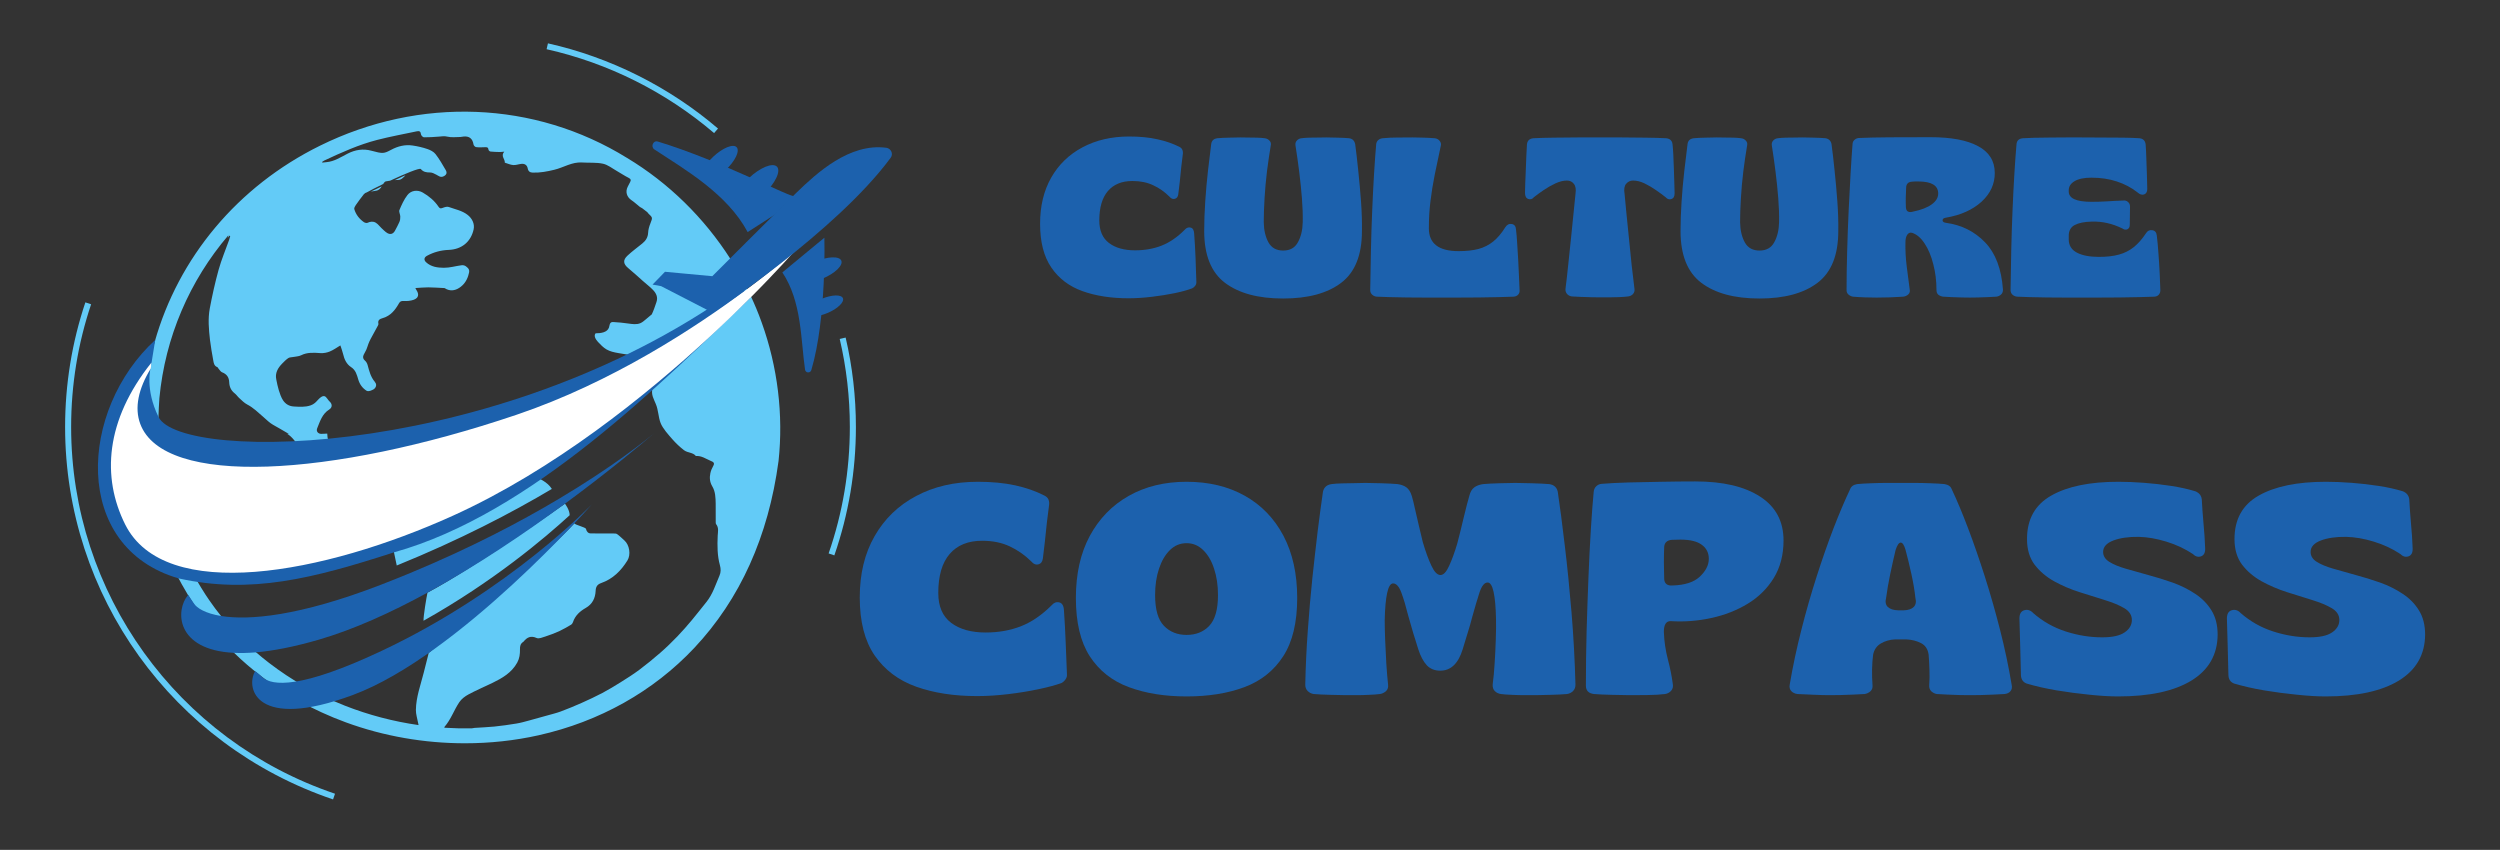 <svg version="1.0" preserveAspectRatio="xMidYMid meet" viewBox="10.695 143.992 339.75 115.5" zoomAndPan="magnify" xmlns:xlink="http://www.w3.org/1999/xlink" xmlns="http://www.w3.org/2000/svg" style="max-height: 500px" width="339.75" height="115.5"><rect x="10.695" y="143.992" width="339.75" height="115.5" fill="#333333" stroke="none"/><defs><g/><clipPath id="f2f100b866"><path clip-rule="nonzero" d="M 99 164 L 131.973 164 L 131.973 187 L 99 187 Z M 99 164"/></clipPath><clipPath id="9438013b0f"><path clip-rule="nonzero" d="M 19.473 185 L 57 185 L 57 252.633 L 19.473 252.633 Z M 19.473 185"/></clipPath><clipPath id="a41ee78ff9"><path clip-rule="nonzero" d="M 84 149.883 L 109 149.883 L 109 163 L 84 163 Z M 84 149.883"/></clipPath></defs><path fill-rule="nonzero" fill-opacity="1" d="M 64.359 168.469 C 64.504 168.457 64.648 168.449 64.789 168.445 C 65.266 168.438 65.496 168.105 65.777 167.848 C 65.875 167.758 65.238 168.051 64.359 168.469 Z M 61.09 170.027 C 61.309 169.984 61.527 169.953 61.75 169.922 C 62.172 169.871 62.391 169.617 62.574 169.324 C 62.031 169.582 61.512 169.832 61.09 170.027 Z M 61.09 170.027 C 61.309 169.984 61.527 169.953 61.75 169.922 C 62.172 169.871 62.391 169.617 62.574 169.324 C 62.031 169.582 61.512 169.832 61.09 170.027 Z M 64.359 168.469 C 64.504 168.457 64.648 168.449 64.789 168.445 C 65.266 168.438 65.496 168.105 65.777 167.848 C 65.875 167.758 65.238 168.051 64.359 168.469 Z M 64.359 168.469 C 64.504 168.457 64.648 168.449 64.789 168.445 C 65.266 168.438 65.496 168.105 65.777 167.848 C 65.875 167.758 65.238 168.051 64.359 168.469 Z M 61.09 170.027 C 61.309 169.984 61.527 169.953 61.75 169.922 C 62.172 169.871 62.391 169.617 62.574 169.324 C 62.031 169.582 61.512 169.832 61.09 170.027 Z M 61.09 170.027 C 61.309 169.984 61.527 169.953 61.75 169.922 C 62.172 169.871 62.391 169.617 62.574 169.324 C 62.031 169.582 61.512 169.832 61.09 170.027 Z M 64.359 168.469 C 64.504 168.457 64.648 168.449 64.789 168.445 C 65.266 168.438 65.496 168.105 65.777 167.848 C 65.875 167.758 65.238 168.051 64.359 168.469 Z M 84.508 209.324 C 84.391 209.246 84.266 209.18 84.141 209.109 C 83.68 208.953 83.246 208.73 82.852 208.426 C 82.828 208.41 82.805 208.391 82.781 208.371 C 81.422 207.273 80.891 205.699 78.969 205.438 C 77.926 205.297 76.848 205.43 75.812 205.211 C 75.633 205.176 75.445 205.121 75.293 205.012 C 75.07 204.852 74.957 204.586 74.824 204.348 C 74.48 203.742 73.953 203.234 73.336 202.91 C 73.262 202.871 73.188 202.836 73.109 202.801 C 72.852 202.691 72.566 202.609 72.305 202.703 C 72.047 202.793 71.879 203.027 71.672 203.199 C 70.875 203.836 69.625 203.457 68.75 203.98 C 68.582 204.082 68.426 204.215 68.273 204.355 C 67.949 204.645 67.637 204.941 67.215 204.949 C 66.992 204.953 66.785 204.875 66.578 204.785 C 66.535 204.77 66.496 204.75 66.453 204.734 C 65.656 204.395 64.793 204.191 63.926 204.141 C 63.797 204.133 63.664 204.129 63.547 204.18 C 63.332 204.266 63.223 204.5 63.094 204.695 C 62.566 205.484 61.57 205.719 60.668 206.09 C 60.664 206.09 60.664 206.094 60.664 206.094 C 60.344 206.227 60.039 206.375 59.77 206.578 C 59.562 206.73 59.371 206.914 59.129 207 C 58.867 207.094 58.578 207.059 58.305 207.02 L 56.598 206.793 L 54.953 206.57 C 55.152 206.691 55.352 206.816 55.547 206.945 C 57.168 207.992 58.629 209.281 59.867 210.758 C 60.141 211.078 60.402 211.422 60.527 211.82 C 60.621 212.133 60.625 212.465 60.66 212.785 C 60.801 214.117 61.477 215.324 62.148 216.488 C 62.375 216.879 62.629 217.297 63.039 217.488 C 63.152 217.543 63.273 217.574 63.391 217.613 C 63.512 217.652 63.629 217.699 63.727 217.773 C 64 217.973 64.086 218.332 64.156 218.664 C 64.184 218.797 64.215 218.926 64.238 219.059 C 64.363 219.652 64.488 220.246 64.613 220.844 C 73.223 217.348 80.27 213.66 85.691 210.438 C 85.395 209.969 84.988 209.617 84.508 209.324 Z M 64.359 168.469 C 64.504 168.457 64.648 168.449 64.789 168.445 C 65.266 168.438 65.496 168.105 65.777 167.848 C 65.875 167.758 65.238 168.051 64.359 168.469 Z M 61.09 170.027 C 61.309 169.984 61.527 169.953 61.75 169.922 C 62.172 169.871 62.391 169.617 62.574 169.324 C 62.031 169.582 61.512 169.832 61.09 170.027 Z M 61.09 170.027 C 61.309 169.984 61.527 169.953 61.75 169.922 C 62.172 169.871 62.391 169.617 62.574 169.324 C 62.031 169.582 61.512 169.832 61.09 170.027 Z M 64.359 168.469 C 64.504 168.457 64.648 168.449 64.789 168.445 C 65.266 168.438 65.496 168.105 65.777 167.848 C 65.875 167.758 65.238 168.051 64.359 168.469 Z M 84.508 209.324 C 84.391 209.246 84.266 209.18 84.141 209.109 C 83.68 208.953 83.246 208.73 82.852 208.426 C 82.828 208.41 82.805 208.391 82.781 208.371 C 81.422 207.273 80.891 205.699 78.969 205.438 C 77.926 205.297 76.848 205.43 75.812 205.211 C 75.633 205.176 75.445 205.121 75.293 205.012 C 75.07 204.852 74.957 204.586 74.824 204.348 C 74.48 203.742 73.953 203.234 73.336 202.91 C 73.262 202.871 73.188 202.836 73.109 202.801 C 72.852 202.691 72.566 202.609 72.305 202.703 C 72.047 202.793 71.879 203.027 71.672 203.199 C 70.875 203.836 69.625 203.457 68.75 203.98 C 68.582 204.082 68.426 204.215 68.273 204.355 C 67.949 204.645 67.637 204.941 67.215 204.949 C 66.992 204.953 66.785 204.875 66.578 204.785 C 66.535 204.77 66.496 204.75 66.453 204.734 C 65.656 204.395 64.793 204.191 63.926 204.141 C 63.797 204.133 63.664 204.129 63.547 204.18 C 63.332 204.266 63.223 204.5 63.094 204.695 C 62.566 205.484 61.57 205.719 60.668 206.09 C 60.664 206.09 60.664 206.094 60.664 206.094 C 60.344 206.227 60.039 206.375 59.77 206.578 C 59.562 206.73 59.371 206.914 59.129 207 C 58.867 207.094 58.578 207.059 58.305 207.02 L 56.598 206.793 L 54.953 206.57 C 55.152 206.691 55.352 206.816 55.547 206.945 C 57.168 207.992 58.629 209.281 59.867 210.758 C 60.141 211.078 60.402 211.422 60.527 211.82 C 60.621 212.133 60.625 212.465 60.66 212.785 C 60.801 214.117 61.477 215.324 62.148 216.488 C 62.375 216.879 62.629 217.297 63.039 217.488 C 63.152 217.543 63.273 217.574 63.391 217.613 C 63.512 217.652 63.629 217.699 63.727 217.773 C 64 217.973 64.086 218.332 64.156 218.664 C 64.184 218.797 64.215 218.926 64.238 219.059 C 64.363 219.652 64.488 220.246 64.613 220.844 C 73.223 217.348 80.27 213.66 85.691 210.438 C 85.395 209.969 84.988 209.617 84.508 209.324 Z M 84.508 209.324 C 84.391 209.246 84.266 209.18 84.141 209.109 C 83.68 208.953 83.246 208.73 82.852 208.426 C 82.828 208.41 82.805 208.391 82.781 208.371 C 81.422 207.273 80.891 205.699 78.969 205.438 C 77.926 205.297 76.848 205.43 75.812 205.211 C 75.633 205.176 75.445 205.121 75.293 205.012 C 75.07 204.852 74.957 204.586 74.824 204.348 C 74.48 203.742 73.953 203.234 73.336 202.91 C 73.262 202.871 73.188 202.836 73.109 202.801 C 72.852 202.691 72.566 202.609 72.305 202.703 C 72.047 202.793 71.879 203.027 71.672 203.199 C 70.875 203.836 69.625 203.457 68.75 203.98 C 68.582 204.082 68.426 204.215 68.273 204.355 C 67.949 204.645 67.637 204.941 67.215 204.949 C 66.992 204.953 66.785 204.875 66.578 204.785 C 66.535 204.77 66.496 204.75 66.453 204.734 C 65.656 204.395 64.793 204.191 63.926 204.141 C 63.797 204.133 63.664 204.129 63.547 204.18 C 63.332 204.266 63.223 204.5 63.094 204.695 C 62.566 205.484 61.57 205.719 60.668 206.09 C 60.664 206.09 60.664 206.094 60.664 206.094 C 60.344 206.227 60.039 206.375 59.77 206.578 C 59.562 206.73 59.371 206.914 59.129 207 C 58.867 207.094 58.578 207.059 58.305 207.02 L 56.598 206.793 L 54.953 206.57 C 55.152 206.691 55.352 206.816 55.547 206.945 C 57.168 207.992 58.629 209.281 59.867 210.758 C 60.141 211.078 60.402 211.422 60.527 211.82 C 60.621 212.133 60.625 212.465 60.66 212.785 C 60.801 214.117 61.477 215.324 62.148 216.488 C 62.375 216.879 62.629 217.297 63.039 217.488 C 63.152 217.543 63.273 217.574 63.391 217.613 C 63.512 217.652 63.629 217.699 63.727 217.773 C 64 217.973 64.086 218.332 64.156 218.664 C 64.184 218.797 64.215 218.926 64.238 219.059 C 64.363 219.652 64.488 220.246 64.613 220.844 C 73.223 217.348 80.27 213.66 85.691 210.438 C 85.395 209.969 84.988 209.617 84.508 209.324 Z M 64.359 168.469 C 64.504 168.457 64.648 168.449 64.789 168.445 C 65.266 168.438 65.496 168.105 65.777 167.848 C 65.875 167.758 65.238 168.051 64.359 168.469 Z M 61.09 170.027 C 61.309 169.984 61.527 169.953 61.75 169.922 C 62.172 169.871 62.391 169.617 62.574 169.324 C 62.031 169.582 61.512 169.832 61.09 170.027 Z M 61.09 170.027 C 61.309 169.984 61.527 169.953 61.75 169.922 C 62.172 169.871 62.391 169.617 62.574 169.324 C 62.031 169.582 61.512 169.832 61.09 170.027 Z M 64.359 168.469 C 64.504 168.457 64.648 168.449 64.789 168.445 C 65.266 168.438 65.496 168.105 65.777 167.848 C 65.875 167.758 65.238 168.051 64.359 168.469 Z M 84.508 209.324 C 84.391 209.246 84.266 209.18 84.141 209.109 C 83.68 208.953 83.246 208.73 82.852 208.426 C 82.828 208.41 82.805 208.391 82.781 208.371 C 81.422 207.273 80.891 205.699 78.969 205.438 C 77.926 205.297 76.848 205.43 75.812 205.211 C 75.633 205.176 75.445 205.121 75.293 205.012 C 75.07 204.852 74.957 204.586 74.824 204.348 C 74.48 203.742 73.953 203.234 73.336 202.91 C 73.262 202.871 73.188 202.836 73.109 202.801 C 72.852 202.691 72.566 202.609 72.305 202.703 C 72.047 202.793 71.879 203.027 71.672 203.199 C 70.875 203.836 69.625 203.457 68.75 203.98 C 68.582 204.082 68.426 204.215 68.273 204.355 C 67.949 204.645 67.637 204.941 67.215 204.949 C 66.992 204.953 66.785 204.875 66.578 204.785 C 66.535 204.77 66.496 204.75 66.453 204.734 C 65.656 204.395 64.793 204.191 63.926 204.141 C 63.797 204.133 63.664 204.129 63.547 204.18 C 63.332 204.266 63.223 204.5 63.094 204.695 C 62.566 205.484 61.57 205.719 60.668 206.09 C 60.664 206.09 60.664 206.094 60.664 206.094 C 60.344 206.227 60.039 206.375 59.77 206.578 C 59.562 206.73 59.371 206.914 59.129 207 C 58.867 207.094 58.578 207.059 58.305 207.02 L 56.598 206.793 L 54.953 206.57 C 55.152 206.691 55.352 206.816 55.547 206.945 C 57.168 207.992 58.629 209.281 59.867 210.758 C 60.141 211.078 60.402 211.422 60.527 211.82 C 60.621 212.133 60.625 212.465 60.66 212.785 C 60.801 214.117 61.477 215.324 62.148 216.488 C 62.375 216.879 62.629 217.297 63.039 217.488 C 63.152 217.543 63.273 217.574 63.391 217.613 C 63.512 217.652 63.629 217.699 63.727 217.773 C 64 217.973 64.086 218.332 64.156 218.664 C 64.184 218.797 64.215 218.926 64.238 219.059 C 64.363 219.652 64.488 220.246 64.613 220.844 C 73.223 217.348 80.27 213.66 85.691 210.438 C 85.395 209.969 84.988 209.617 84.508 209.324 Z M 84.508 209.324 C 84.391 209.246 84.266 209.18 84.141 209.109 C 83.68 208.953 83.246 208.73 82.852 208.426 C 82.828 208.41 82.805 208.391 82.781 208.371 C 81.422 207.273 80.891 205.699 78.969 205.438 C 77.926 205.297 76.848 205.43 75.812 205.211 C 75.633 205.176 75.445 205.121 75.293 205.012 C 75.07 204.852 74.957 204.586 74.824 204.348 C 74.48 203.742 73.953 203.234 73.336 202.91 C 73.262 202.871 73.188 202.836 73.109 202.801 C 72.852 202.691 72.566 202.609 72.305 202.703 C 72.047 202.793 71.879 203.027 71.672 203.199 C 70.875 203.836 69.625 203.457 68.75 203.98 C 68.582 204.082 68.426 204.215 68.273 204.355 C 67.949 204.645 67.637 204.941 67.215 204.949 C 66.992 204.953 66.785 204.875 66.578 204.785 C 66.535 204.77 66.496 204.75 66.453 204.734 C 65.656 204.395 64.793 204.191 63.926 204.141 C 63.797 204.133 63.664 204.129 63.547 204.18 C 63.332 204.266 63.223 204.5 63.094 204.695 C 62.566 205.484 61.57 205.719 60.668 206.09 C 60.664 206.09 60.664 206.094 60.664 206.094 C 60.344 206.227 60.039 206.375 59.77 206.578 C 59.562 206.73 59.371 206.914 59.129 207 C 58.867 207.094 58.578 207.059 58.305 207.02 L 56.598 206.793 L 54.953 206.57 C 55.152 206.691 55.352 206.816 55.547 206.945 C 57.168 207.992 58.629 209.281 59.867 210.758 C 60.141 211.078 60.402 211.422 60.527 211.82 C 60.621 212.133 60.625 212.465 60.66 212.785 C 60.801 214.117 61.477 215.324 62.148 216.488 C 62.375 216.879 62.629 217.297 63.039 217.488 C 63.152 217.543 63.273 217.574 63.391 217.613 C 63.512 217.652 63.629 217.699 63.727 217.773 C 64 217.973 64.086 218.332 64.156 218.664 C 64.184 218.797 64.215 218.926 64.238 219.059 C 64.363 219.652 64.488 220.246 64.613 220.844 C 73.223 217.348 80.27 213.66 85.691 210.438 C 85.395 209.969 84.988 209.617 84.508 209.324 Z M 65.777 167.848 C 65.875 167.758 65.238 168.051 64.359 168.469 C 64.504 168.457 64.648 168.449 64.789 168.445 C 65.266 168.438 65.496 168.105 65.777 167.848 Z M 62.574 169.324 C 62.031 169.582 61.512 169.832 61.09 170.027 C 61.309 169.984 61.527 169.953 61.75 169.922 C 62.172 169.871 62.391 169.617 62.574 169.324 Z M 114.219 187.848 C 114.102 187.516 113.977 187.18 113.852 186.859 C 113.734 186.559 113.613 186.258 113.492 185.961 C 113.266 185.418 113.031 184.879 112.781 184.344 C 112.586 183.91 112.379 183.488 112.164 183.062 C 112.137 183.004 112.109 182.945 112.078 182.891 C 111.91 182.559 111.738 182.234 111.562 181.914 C 111.488 181.766 111.402 181.605 111.297 181.422 C 110.875 180.664 110.43 179.918 109.965 179.188 C 106.391 173.594 101.562 168.848 95.883 165.438 C 83.352 157.699 67.754 157.086 54.164 163.801 C 42.977 169.328 34.949 178.992 31.715 190.461 C 31.414 191.527 31.152 192.605 30.938 193.703 C 30.859 194.09 30.789 194.477 30.723 194.867 C 30.555 195.883 30.418 196.906 30.32 197.938 L 30.32 197.961 C 30.254 198.844 30.211 199.73 30.188 200.598 C 30.172 201.23 30.168 201.855 30.172 202.48 C 30.223 207.488 30.988 212.242 32.453 216.637 C 32.898 217.984 33.414 219.301 33.992 220.582 C 34.301 221.266 34.629 221.934 34.973 222.598 C 35.105 222.855 35.242 223.113 35.383 223.367 C 35.664 223.871 35.953 224.375 36.25 224.863 C 36.262 224.883 36.27 224.898 36.281 224.914 C 36.484 225.246 36.695 225.582 36.906 225.91 C 38.523 228.387 40.398 230.664 42.512 232.715 C 43.09 233.281 43.688 233.824 44.301 234.355 C 44.383 234.426 44.465 234.496 44.547 234.562 C 44.812 234.789 45.082 235.012 45.352 235.23 C 45.664 235.484 45.98 235.73 46.301 235.973 C 46.305 235.977 46.305 235.98 46.309 235.98 C 46.457 236.094 46.605 236.203 46.754 236.312 C 46.754 236.312 46.754 236.312 46.758 236.316 C 48.668 237.727 50.719 238.984 52.891 240.078 C 53.391 240.332 53.898 240.574 54.414 240.809 C 55.484 241.301 56.582 241.754 57.707 242.164 C 62.855 244.051 68.383 245.004 73.879 245.004 C 77.262 245.004 80.629 244.645 83.895 243.914 C 92.168 242.062 99.48 237.961 105.043 232.051 C 111.266 225.434 115.121 216.895 116.496 206.664 L 116.5 206.637 C 117.172 200.352 116.379 193.852 114.219 187.848 Z M 108.465 222.242 C 107.934 223.465 107.551 224.754 106.688 225.816 C 106.035 226.621 105.402 227.449 104.734 228.246 C 104.094 229.008 103.441 229.766 102.746 230.484 C 102.004 231.254 101.234 232.004 100.426 232.707 C 99.496 233.52 98.535 234.301 97.551 235.039 C 96.738 235.645 95.879 236.184 95.02 236.723 C 94.211 237.227 93.398 237.723 92.555 238.168 C 91.637 238.652 90.691 239.09 89.742 239.516 C 88.805 239.934 87.855 240.324 86.898 240.684 C 86.312 240.902 85.699 241.043 85.098 241.215 C 84.266 241.449 83.43 241.688 82.594 241.91 C 82.027 242.062 81.465 242.227 80.887 242.32 C 79.883 242.488 78.871 242.629 77.859 242.734 C 76.969 242.824 76.07 242.848 75.176 242.914 C 75.062 242.922 74.949 242.941 74.84 242.969 C 73.582 242.996 72.332 242.969 71.086 242.891 C 71.086 242.832 71.082 242.797 71.102 242.773 C 71.973 241.773 72.387 240.504 73.113 239.422 C 73.406 238.98 73.895 238.613 74.371 238.359 C 75.422 237.793 76.527 237.328 77.598 236.809 C 78.949 236.152 80.227 235.422 80.988 234.035 C 81.301 233.457 81.371 232.863 81.359 232.254 C 81.348 231.82 81.414 231.469 81.797 231.227 C 81.82 231.211 81.848 231.191 81.863 231.168 C 82.336 230.586 82.848 230.348 83.633 230.699 C 83.934 230.832 84.426 230.613 84.812 230.492 C 85.445 230.285 86.07 230.051 86.68 229.777 C 87.23 229.52 87.762 229.207 88.289 228.898 C 88.406 228.828 88.512 228.688 88.555 228.559 C 88.852 227.645 89.508 227.059 90.312 226.602 C 91.203 226.094 91.594 225.277 91.641 224.309 C 91.664 223.746 91.848 223.422 92.391 223.23 C 93.977 222.676 95.098 221.559 95.961 220.16 C 96.457 219.363 96.242 218.043 95.539 217.426 C 95.215 217.141 94.91 216.828 94.562 216.578 C 94.43 216.48 94.199 216.496 94.016 216.492 C 93.004 216.484 91.996 216.496 90.984 216.484 C 90.602 216.48 90.41 216.211 90.332 215.875 C 90.273 215.629 88.844 215.34 88.754 215.113 C 85.094 219.059 77.641 225.328 68.957 232.734 C 68.855 233.137 68.375 235.035 68.273 235.434 C 67.852 237.098 67.242 238.723 67.215 240.461 C 67.203 241.035 67.402 241.609 67.504 242.184 C 67.523 242.289 67.547 242.398 67.578 242.531 C 64.133 242.039 60.773 241.152 57.586 239.902 C 57.094 239.707 56.605 239.508 56.121 239.297 C 54.328 238.516 52.594 237.621 50.941 236.609 C 50.48 236.328 50.027 236.039 49.582 235.742 C 48.789 235.215 48.016 234.664 47.266 234.086 C 46.664 233.621 46.07 233.141 45.496 232.645 C 43.762 231.141 42.164 229.492 40.73 227.703 C 40.18 227.02 39.652 226.312 39.152 225.586 C 38.973 225.328 38.797 225.066 38.625 224.805 C 38.422 224.492 38.223 224.176 38.031 223.859 C 37.887 223.625 37.746 223.387 37.605 223.145 C 37.258 222.547 36.926 221.934 36.609 221.312 C 35.746 219.613 35 217.832 34.391 215.996 C 33.215 212.465 32.512 208.691 32.297 204.727 C 32.25 203.988 32.227 203.246 32.219 202.496 C 32.211 201.887 32.215 201.27 32.23 200.648 C 32.254 199.82 32.297 198.965 32.355 198.113 C 33.141 189.809 36.461 182.145 41.738 175.961 C 41.711 176.082 41.68 176.203 41.641 176.32 C 41.684 176.266 41.723 176.211 41.762 176.156 C 41.797 176.109 41.836 176.062 41.871 176.016 C 41.906 176.039 41.945 176.059 41.98 176.078 C 41.934 176.246 41.898 176.414 41.84 176.574 C 41.359 177.93 40.793 179.262 40.406 180.645 C 39.926 182.379 39.535 184.145 39.203 185.914 C 38.941 187.32 39.07 188.754 39.23 190.168 C 39.344 191.129 39.516 192.082 39.688 193.035 C 39.746 193.371 39.82 193.734 40.227 193.883 C 40.293 193.91 40.324 194.02 40.383 194.082 C 40.543 194.258 40.676 194.508 40.875 194.586 C 41.52 194.832 41.82 195.277 41.844 195.941 C 41.867 196.559 42.098 197.07 42.605 197.461 C 42.832 197.637 42.992 197.902 43.207 198.09 C 43.551 198.398 43.883 198.75 44.285 198.961 C 45.121 199.391 45.77 200.043 46.465 200.641 C 46.805 200.934 47.125 201.258 47.492 201.52 C 47.879 201.789 48.305 201.996 48.707 202.234 C 49.09 202.453 49.469 202.676 49.938 202.953 C 49.863 202.953 49.793 202.949 49.723 202.949 C 49.785 202.988 49.848 203.023 49.902 203.062 C 50.672 203.629 51.152 204.457 51.621 205.289 C 52.113 205.297 52.613 205.426 53.117 205.598 C 54.281 205.996 55.461 206.637 56.602 206.621 C 56.273 206.359 55.973 205.844 55.73 205.262 C 55.387 204.426 55.164 203.457 55.168 202.918 C 54.91 202.934 54.648 202.941 54.391 202.953 C 53.938 202.973 53.625 202.617 53.801 202.195 C 54.184 201.254 54.477 200.25 55.426 199.652 C 55.875 199.375 55.871 198.902 55.488 198.555 C 55.371 198.445 55.273 198.312 55.184 198.184 C 54.914 197.789 54.676 197.707 54.281 197.988 C 53.988 198.195 53.777 198.512 53.5 198.746 C 53.336 198.887 53.137 199 52.93 199.074 C 52.18 199.344 51.398 199.277 50.617 199.234 C 49.977 199.199 49.492 198.887 49.168 198.406 C 48.895 197.996 48.734 197.5 48.582 197.02 C 48.434 196.547 48.344 196.055 48.242 195.566 C 48.055 194.688 48.453 194.004 49.043 193.402 C 49.305 193.137 49.566 192.863 49.875 192.656 C 50.055 192.539 50.32 192.551 50.547 192.508 C 50.906 192.434 51.301 192.434 51.617 192.273 C 52.473 191.844 53.352 191.922 54.254 191.98 C 54.672 192.008 55.133 191.918 55.52 191.758 C 56.016 191.555 56.465 191.223 56.953 190.934 C 57.07 191.305 57.227 191.695 57.32 192.098 C 57.484 192.812 57.785 193.477 58.398 193.875 C 59.047 194.293 59.191 194.934 59.383 195.566 C 59.578 196.227 59.953 196.746 60.531 197.105 C 60.75 197.246 61.434 197.012 61.645 196.746 C 61.883 196.445 61.859 196.152 61.617 195.863 C 61.059 195.203 60.867 194.387 60.648 193.582 C 60.59 193.375 60.465 193.148 60.305 193.012 C 60.027 192.785 59.98 192.531 60.105 192.234 C 60.219 191.98 60.379 191.746 60.488 191.492 C 60.598 191.238 60.664 190.973 60.762 190.719 C 60.848 190.504 60.938 190.289 61.047 190.086 C 61.383 189.461 61.73 188.84 62.066 188.215 C 62.102 188.148 62.133 188.066 62.121 188 C 62.004 187.477 62.312 187.336 62.746 187.211 C 63.773 186.906 64.398 186.129 64.898 185.242 C 65.059 184.953 65.211 184.879 65.551 184.898 C 66.012 184.922 66.508 184.883 66.93 184.727 C 67.578 184.484 67.676 183.996 67.293 183.418 C 67.246 183.348 67.211 183.27 67.141 183.137 C 67.762 183.102 68.328 183.043 68.895 183.043 C 69.602 183.047 70.309 183.105 71.016 183.137 C 71.059 183.137 71.109 183.137 71.145 183.16 C 71.809 183.59 72.488 183.512 73.105 183.113 C 73.699 182.73 74.102 182.172 74.32 181.488 C 74.555 180.754 74.527 180.562 73.977 180.16 C 73.836 180.059 73.602 180.016 73.422 180.039 C 72.621 180.145 71.82 180.387 71.027 180.383 C 70.172 180.379 69.277 180.266 68.598 179.629 C 68.27 179.324 68.32 178.973 68.715 178.758 C 69.637 178.254 70.633 177.992 71.672 177.953 C 73.414 177.891 74.684 176.871 75.059 175.18 C 75.227 174.422 74.863 173.676 74.25 173.199 C 73.484 172.598 72.551 172.441 71.684 172.121 C 71.457 172.035 71.133 172.141 70.883 172.234 C 70.629 172.328 70.48 172.375 70.301 172.102 C 69.75 171.273 69 170.652 68.141 170.156 C 67.461 169.762 66.57 169.84 66.059 170.508 C 65.594 171.109 65.273 171.836 64.973 172.543 C 64.879 172.77 65.086 173.109 65.094 173.402 C 65.105 173.645 65.074 173.914 64.98 174.141 C 64.812 174.543 64.59 174.926 64.387 175.316 C 64.156 175.773 63.77 175.922 63.328 175.664 C 63.031 175.488 62.789 175.219 62.531 174.984 C 62.27 174.738 62.047 174.422 61.742 174.246 C 61.406 174.051 61.016 174.094 60.637 174.273 C 60.516 174.332 60.277 174.266 60.148 174.18 C 59.52 173.742 59.059 173.152 58.844 172.414 C 58.801 172.266 58.93 172.031 59.039 171.875 C 59.383 171.375 59.746 170.891 60.121 170.414 C 60.121 170.41 60.125 170.406 60.125 170.402 C 60.223 170.285 60.383 170.18 60.531 170.145 C 60.531 170.145 60.531 170.145 60.535 170.141 C 61.008 169.871 61.836 169.449 62.77 168.996 C 62.781 168.98 62.789 168.969 62.797 168.953 C 62.875 168.824 63.004 168.664 63.133 168.641 C 63.328 168.605 63.523 168.574 63.719 168.543 C 65.672 167.633 67.723 166.77 67.887 166.965 C 68.223 167.367 68.637 167.434 69.137 167.43 C 69.426 167.426 69.734 167.594 70.004 167.738 C 70.301 167.891 70.547 168.137 70.934 167.973 C 71.348 167.793 71.504 167.504 71.273 167.113 C 70.84 166.367 70.41 165.613 69.887 164.938 C 69.637 164.617 69.195 164.387 68.793 164.25 C 68.148 164.027 67.465 163.871 66.789 163.77 C 65.75 163.609 64.766 163.859 63.855 164.348 C 62.871 164.871 62.742 164.906 61.172 164.477 C 60.035 164.164 58.957 164.348 57.93 164.875 C 57 165.348 56.125 165.941 55.043 166.031 C 54.863 166.043 54.68 166.07 54.5 166.09 C 54.492 166.062 54.48 166.027 54.473 165.996 C 54.574 165.93 54.672 165.852 54.785 165.797 C 57.109 164.707 59.457 163.652 61.949 163.008 C 63.73 162.547 65.547 162.219 67.348 161.836 C 67.684 161.762 67.867 161.852 67.906 162.246 C 67.922 162.398 68.164 162.648 68.309 162.652 C 68.98 162.66 69.656 162.609 70.328 162.559 C 70.711 162.531 71.07 162.457 71.484 162.559 C 72.039 162.699 72.656 162.613 73.242 162.609 C 73.387 162.609 73.535 162.562 73.68 162.547 C 74.48 162.465 74.922 162.836 75.047 163.629 C 75.07 163.77 75.258 163.965 75.395 163.984 C 75.766 164.035 76.152 164.016 76.531 164 C 76.801 163.988 77.035 163.953 77.078 164.328 C 77.086 164.426 77.242 164.574 77.344 164.586 C 77.766 164.633 78.188 164.641 78.609 164.652 C 78.766 164.656 78.926 164.625 79.227 164.602 C 78.695 165.207 79.348 165.602 79.297 166.098 C 79.676 166.211 80.047 166.391 80.43 166.422 C 80.785 166.453 81.148 166.309 81.516 166.266 C 82 166.207 82.32 166.41 82.414 166.887 C 82.488 167.281 82.719 167.438 83.082 167.449 C 84.086 167.484 85.051 167.301 86.031 167.062 C 87.297 166.754 88.434 165.98 89.801 166.074 C 90.75 166.137 91.727 166.043 92.645 166.242 C 93.316 166.391 93.914 166.887 94.539 167.238 C 95.07 167.539 95.574 167.887 96.117 168.156 C 96.426 168.309 96.477 168.465 96.328 168.738 C 96.219 168.945 96.113 169.156 96.004 169.363 C 95.652 170.051 95.871 170.766 96.508 171.195 C 96.914 171.465 97.27 171.809 97.652 172.109 C 97.738 172.184 97.859 172.211 97.957 172.281 C 98.191 172.449 98.418 172.629 98.645 172.809 C 98.711 172.863 98.75 172.949 98.812 173.012 C 99.41 173.578 99.387 173.566 99.086 174.348 C 98.926 174.75 98.793 175.188 98.777 175.617 C 98.746 176.254 98.453 176.699 97.988 177.078 C 97.316 177.625 96.609 178.137 95.977 178.727 C 95.312 179.348 95.395 179.871 96.082 180.438 C 96.762 180.996 97.402 181.594 98.062 182.176 C 98.355 182.434 98.66 182.676 98.949 182.934 C 99.016 182.988 99.078 183.047 99.141 183.105 C 99.246 183.203 99.348 183.301 99.449 183.406 C 99.875 183.855 100.133 184.375 99.906 185.047 C 99.711 185.613 99.531 186.18 99.27 186.719 C 99.223 186.754 99.176 186.789 99.133 186.828 C 98.891 187.031 98.648 187.234 98.406 187.438 C 98.199 187.617 97.984 187.793 97.734 187.906 C 97.215 188.129 96.625 188.035 96.066 187.957 C 95.418 187.863 94.762 187.797 94.105 187.762 C 93.988 187.75 93.859 187.746 93.754 187.809 C 93.527 187.934 93.539 188.25 93.457 188.496 C 93.238 189.168 92.348 189.289 91.637 189.289 C 91.34 189.629 91.66 190.141 91.969 190.469 C 92.32 190.84 92.676 191.219 93.117 191.477 C 93.594 191.754 94.145 191.875 94.695 191.969 C 94.789 191.984 94.879 192 94.969 192.016 C 95.684 192.133 96.395 192.25 97.109 192.367 C 97.109 192.406 97.109 192.445 97.105 192.488 C 97.09 192.711 97.02 192.934 96.902 193.129 L 98.91 194.805 C 99.047 194.918 99.184 195.031 99.281 195.176 C 99.551 195.574 99.473 196.055 99.391 196.547 C 99.371 196.66 99.352 196.77 99.336 196.883 C 99.316 197.051 99.301 197.211 99.309 197.371 C 99.328 197.754 99.477 198.109 99.633 198.465 C 99.691 198.602 99.758 198.738 99.812 198.875 C 100.176 199.719 100.148 200.645 100.469 201.473 C 100.766 202.238 101.551 203.09 102.086 203.703 C 102.555 204.234 103.07 204.723 103.645 205.168 C 104.16 205.562 104.863 205.449 105.266 205.965 C 106.031 205.902 106.629 206.352 107.281 206.625 C 107.605 206.758 107.875 206.883 107.621 207.32 C 107.445 207.621 107.309 207.957 107.234 208.297 C 107.102 208.914 107.148 209.504 107.492 210.082 C 107.922 210.797 107.941 211.621 107.957 212.43 C 107.969 213.223 107.957 214.02 107.961 214.809 C 107.961 214.957 107.945 215.141 108.023 215.238 C 108.41 215.727 108.254 216.273 108.23 216.809 C 108.172 218.16 108.168 219.5 108.535 220.824 C 108.664 221.285 108.68 221.758 108.465 222.242 Z M 84.508 209.324 C 84.391 209.246 84.266 209.18 84.141 209.109 C 83.68 208.953 83.246 208.73 82.852 208.426 C 82.828 208.41 82.805 208.391 82.781 208.371 C 81.422 207.273 80.891 205.699 78.969 205.438 C 77.926 205.297 76.848 205.43 75.812 205.211 C 75.633 205.176 75.445 205.121 75.293 205.012 C 75.07 204.852 74.957 204.586 74.824 204.348 C 74.48 203.742 73.953 203.234 73.336 202.91 C 73.262 202.871 73.188 202.836 73.109 202.801 C 72.852 202.691 72.566 202.609 72.305 202.703 C 72.047 202.793 71.879 203.027 71.672 203.199 C 70.875 203.836 69.625 203.457 68.75 203.98 C 68.582 204.082 68.426 204.215 68.273 204.355 C 67.949 204.645 67.637 204.941 67.215 204.949 C 66.992 204.953 66.785 204.875 66.578 204.785 C 66.535 204.77 66.496 204.75 66.453 204.734 C 65.656 204.395 64.793 204.191 63.926 204.141 C 63.797 204.133 63.664 204.129 63.547 204.18 C 63.332 204.266 63.223 204.5 63.094 204.695 C 62.566 205.484 61.57 205.719 60.668 206.09 C 60.664 206.09 60.664 206.094 60.664 206.094 C 60.344 206.227 60.039 206.375 59.77 206.578 C 59.562 206.73 59.371 206.914 59.129 207 C 58.867 207.094 58.578 207.059 58.305 207.02 L 56.598 206.793 L 54.953 206.57 C 55.152 206.691 55.352 206.816 55.547 206.945 C 57.168 207.992 58.629 209.281 59.867 210.758 C 60.141 211.078 60.402 211.422 60.527 211.82 C 60.621 212.133 60.625 212.465 60.66 212.785 C 60.801 214.117 61.477 215.324 62.148 216.488 C 62.375 216.879 62.629 217.297 63.039 217.488 C 63.152 217.543 63.273 217.574 63.391 217.613 C 63.512 217.652 63.629 217.699 63.727 217.773 C 64 217.973 64.086 218.332 64.156 218.664 C 64.184 218.797 64.215 218.926 64.238 219.059 C 64.363 219.652 64.488 220.246 64.613 220.844 C 73.223 217.348 80.27 213.66 85.691 210.438 C 85.395 209.969 84.988 209.617 84.508 209.324 Z M 64.359 168.469 C 64.504 168.457 64.648 168.449 64.789 168.445 C 65.266 168.438 65.496 168.105 65.777 167.848 C 65.875 167.758 65.238 168.051 64.359 168.469 Z M 61.75 169.922 C 62.172 169.871 62.391 169.617 62.574 169.324 C 62.031 169.582 61.512 169.832 61.09 170.027 C 61.309 169.984 61.527 169.953 61.75 169.922 Z M 61.09 170.027 C 61.309 169.984 61.527 169.953 61.75 169.922 C 62.172 169.871 62.391 169.617 62.574 169.324 C 62.031 169.582 61.512 169.832 61.09 170.027 Z M 64.359 168.469 C 64.504 168.457 64.648 168.449 64.789 168.445 C 65.266 168.438 65.496 168.105 65.777 167.848 C 65.875 167.758 65.238 168.051 64.359 168.469 Z M 84.508 209.324 C 84.391 209.246 84.266 209.18 84.141 209.109 C 83.68 208.953 83.246 208.73 82.852 208.426 C 82.828 208.41 82.805 208.391 82.781 208.371 C 81.422 207.273 80.891 205.699 78.969 205.438 C 77.926 205.297 76.848 205.43 75.812 205.211 C 75.633 205.176 75.445 205.121 75.293 205.012 C 75.07 204.852 74.957 204.586 74.824 204.348 C 74.48 203.742 73.953 203.234 73.336 202.91 C 73.262 202.871 73.188 202.836 73.109 202.801 C 72.852 202.691 72.566 202.609 72.305 202.703 C 72.047 202.793 71.879 203.027 71.672 203.199 C 70.875 203.836 69.625 203.457 68.75 203.98 C 68.582 204.082 68.426 204.215 68.273 204.355 C 67.949 204.645 67.637 204.941 67.215 204.949 C 66.992 204.953 66.785 204.875 66.578 204.785 C 66.535 204.77 66.496 204.75 66.453 204.734 C 65.656 204.395 64.793 204.191 63.926 204.141 C 63.797 204.133 63.664 204.129 63.547 204.18 C 63.332 204.266 63.223 204.5 63.094 204.695 C 62.566 205.484 61.57 205.719 60.668 206.09 C 60.664 206.09 60.664 206.094 60.664 206.094 C 60.344 206.227 60.039 206.375 59.77 206.578 C 59.562 206.73 59.371 206.914 59.129 207 C 58.867 207.094 58.578 207.059 58.305 207.02 L 56.598 206.793 L 54.953 206.57 C 55.152 206.691 55.352 206.816 55.547 206.945 C 57.168 207.992 58.629 209.281 59.867 210.758 C 60.141 211.078 60.402 211.422 60.527 211.82 C 60.621 212.133 60.625 212.465 60.66 212.785 C 60.801 214.117 61.477 215.324 62.148 216.488 C 62.375 216.879 62.629 217.297 63.039 217.488 C 63.152 217.543 63.273 217.574 63.391 217.613 C 63.512 217.652 63.629 217.699 63.727 217.773 C 64 217.973 64.086 218.332 64.156 218.664 C 64.184 218.797 64.215 218.926 64.238 219.059 C 64.363 219.652 64.488 220.246 64.613 220.844 C 73.223 217.348 80.27 213.66 85.691 210.438 C 85.395 209.969 84.988 209.617 84.508 209.324 Z M 84.508 209.324 C 84.391 209.246 84.266 209.18 84.141 209.109 C 83.68 208.953 83.246 208.73 82.852 208.426 C 82.828 208.41 82.805 208.391 82.781 208.371 C 81.422 207.273 80.891 205.699 78.969 205.438 C 77.926 205.297 76.848 205.43 75.812 205.211 C 75.633 205.176 75.445 205.121 75.293 205.012 C 75.07 204.852 74.957 204.586 74.824 204.348 C 74.48 203.742 73.953 203.234 73.336 202.91 C 73.262 202.871 73.188 202.836 73.109 202.801 C 72.852 202.691 72.566 202.609 72.305 202.703 C 72.047 202.793 71.879 203.027 71.672 203.199 C 70.875 203.836 69.625 203.457 68.75 203.98 C 68.582 204.082 68.426 204.215 68.273 204.355 C 67.949 204.645 67.637 204.941 67.215 204.949 C 66.992 204.953 66.785 204.875 66.578 204.785 C 66.535 204.77 66.496 204.75 66.453 204.734 C 65.656 204.395 64.793 204.191 63.926 204.141 C 63.797 204.133 63.664 204.129 63.547 204.18 C 63.332 204.266 63.223 204.5 63.094 204.695 C 62.566 205.484 61.57 205.719 60.668 206.09 C 60.664 206.09 60.664 206.094 60.664 206.094 C 60.344 206.227 60.039 206.375 59.77 206.578 C 59.562 206.73 59.371 206.914 59.129 207 C 58.867 207.094 58.578 207.059 58.305 207.02 L 56.598 206.793 L 54.953 206.57 C 55.152 206.691 55.352 206.816 55.547 206.945 C 57.168 207.992 58.629 209.281 59.867 210.758 C 60.141 211.078 60.402 211.422 60.527 211.82 C 60.621 212.133 60.625 212.465 60.66 212.785 C 60.801 214.117 61.477 215.324 62.148 216.488 C 62.375 216.879 62.629 217.297 63.039 217.488 C 63.152 217.543 63.273 217.574 63.391 217.613 C 63.512 217.652 63.629 217.699 63.727 217.773 C 64 217.973 64.086 218.332 64.156 218.664 C 64.184 218.797 64.215 218.926 64.238 219.059 C 64.363 219.652 64.488 220.246 64.613 220.844 C 73.223 217.348 80.27 213.66 85.691 210.438 C 85.395 209.969 84.988 209.617 84.508 209.324 Z M 64.359 168.469 C 64.504 168.457 64.648 168.449 64.789 168.445 C 65.266 168.438 65.496 168.105 65.777 167.848 C 65.875 167.758 65.238 168.051 64.359 168.469 Z M 61.09 170.027 C 61.309 169.984 61.527 169.953 61.75 169.922 C 62.172 169.871 62.391 169.617 62.574 169.324 C 62.031 169.582 61.512 169.832 61.09 170.027 Z M 61.09 170.027 C 61.309 169.984 61.527 169.953 61.75 169.922 C 62.172 169.871 62.391 169.617 62.574 169.324 C 62.031 169.582 61.512 169.832 61.09 170.027 Z M 64.359 168.469 C 64.504 168.457 64.648 168.449 64.789 168.445 C 65.266 168.438 65.496 168.105 65.777 167.848 C 65.875 167.758 65.238 168.051 64.359 168.469 Z M 84.508 209.324 C 84.391 209.246 84.266 209.18 84.141 209.109 C 83.68 208.953 83.246 208.73 82.852 208.426 C 82.828 208.41 82.805 208.391 82.781 208.371 C 81.422 207.273 80.891 205.699 78.969 205.438 C 77.926 205.297 76.848 205.43 75.812 205.211 C 75.633 205.176 75.445 205.121 75.293 205.012 C 75.07 204.852 74.957 204.586 74.824 204.348 C 74.48 203.742 73.953 203.234 73.336 202.91 C 73.262 202.871 73.188 202.836 73.109 202.801 C 72.852 202.691 72.566 202.609 72.305 202.703 C 72.047 202.793 71.879 203.027 71.672 203.199 C 70.875 203.836 69.625 203.457 68.75 203.98 C 68.582 204.082 68.426 204.215 68.273 204.355 C 67.949 204.645 67.637 204.941 67.215 204.949 C 66.992 204.953 66.785 204.875 66.578 204.785 C 66.535 204.77 66.496 204.75 66.453 204.734 C 65.656 204.395 64.793 204.191 63.926 204.141 C 63.797 204.133 63.664 204.129 63.547 204.18 C 63.332 204.266 63.223 204.5 63.094 204.695 C 62.566 205.484 61.57 205.719 60.668 206.09 C 60.664 206.09 60.664 206.094 60.664 206.094 C 60.344 206.227 60.039 206.375 59.77 206.578 C 59.562 206.73 59.371 206.914 59.129 207 C 58.867 207.094 58.578 207.059 58.305 207.02 L 56.598 206.793 L 54.953 206.57 C 55.152 206.691 55.352 206.816 55.547 206.945 C 57.168 207.992 58.629 209.281 59.867 210.758 C 60.141 211.078 60.402 211.422 60.527 211.82 C 60.621 212.133 60.625 212.465 60.66 212.785 C 60.801 214.117 61.477 215.324 62.148 216.488 C 62.375 216.879 62.629 217.297 63.039 217.488 C 63.152 217.543 63.273 217.574 63.391 217.613 C 63.512 217.652 63.629 217.699 63.727 217.773 C 64 217.973 64.086 218.332 64.156 218.664 C 64.184 218.797 64.215 218.926 64.238 219.059 C 64.363 219.652 64.488 220.246 64.613 220.844 C 73.223 217.348 80.27 213.66 85.691 210.438 C 85.395 209.969 84.988 209.617 84.508 209.324 Z M 68.789 224.535 C 68.664 225.105 68.215 227.773 68.254 228.352 C 77.723 223.039 84.727 217.121 88.113 214.012 C 88.113 213.266 87.473 212.445 87.473 212.445 C 87.473 212.445 75.137 221.168 68.789 224.535 Z M 84.508 209.324 C 84.391 209.246 84.266 209.18 84.141 209.109 C 83.68 208.953 83.246 208.73 82.852 208.426 C 82.828 208.41 82.805 208.391 82.781 208.371 C 81.422 207.273 80.891 205.699 78.969 205.438 C 77.926 205.297 76.848 205.43 75.812 205.211 C 75.633 205.176 75.445 205.121 75.293 205.012 C 75.07 204.852 74.957 204.586 74.824 204.348 C 74.48 203.742 73.953 203.234 73.336 202.91 C 73.262 202.871 73.188 202.836 73.109 202.801 C 72.852 202.691 72.566 202.609 72.305 202.703 C 72.047 202.793 71.879 203.027 71.672 203.199 C 70.875 203.836 69.625 203.457 68.75 203.98 C 68.582 204.082 68.426 204.215 68.273 204.355 C 67.949 204.645 67.637 204.941 67.215 204.949 C 66.992 204.953 66.785 204.875 66.578 204.785 C 66.535 204.77 66.496 204.75 66.453 204.734 C 65.656 204.395 64.793 204.191 63.926 204.141 C 63.797 204.133 63.664 204.129 63.547 204.18 C 63.332 204.266 63.223 204.5 63.094 204.695 C 62.566 205.484 61.57 205.719 60.668 206.09 C 60.664 206.09 60.664 206.094 60.664 206.094 C 60.344 206.227 60.039 206.375 59.77 206.578 C 59.562 206.73 59.371 206.914 59.129 207 C 58.867 207.094 58.578 207.059 58.305 207.02 L 56.598 206.793 L 54.953 206.57 C 55.152 206.691 55.352 206.816 55.547 206.945 C 57.168 207.992 58.629 209.281 59.867 210.758 C 60.141 211.078 60.402 211.422 60.527 211.82 C 60.621 212.133 60.625 212.465 60.66 212.785 C 60.801 214.117 61.477 215.324 62.148 216.488 C 62.375 216.879 62.629 217.297 63.039 217.488 C 63.152 217.543 63.273 217.574 63.391 217.613 C 63.512 217.652 63.629 217.699 63.727 217.773 C 64 217.973 64.086 218.332 64.156 218.664 C 64.184 218.797 64.215 218.926 64.238 219.059 C 64.363 219.652 64.488 220.246 64.613 220.844 C 73.223 217.348 80.27 213.66 85.691 210.438 C 85.395 209.969 84.988 209.617 84.508 209.324 Z M 64.359 168.469 C 64.504 168.457 64.648 168.449 64.789 168.445 C 65.266 168.438 65.496 168.105 65.777 167.848 C 65.875 167.758 65.238 168.051 64.359 168.469 Z M 61.09 170.027 C 61.309 169.984 61.527 169.953 61.75 169.922 C 62.172 169.871 62.391 169.617 62.574 169.324 C 62.031 169.582 61.512 169.832 61.09 170.027 Z M 61.09 170.027 C 61.309 169.984 61.527 169.953 61.75 169.922 C 62.172 169.871 62.391 169.617 62.574 169.324 C 62.031 169.582 61.512 169.832 61.09 170.027 Z M 64.359 168.469 C 64.504 168.457 64.648 168.449 64.789 168.445 C 65.266 168.438 65.496 168.105 65.777 167.848 C 65.875 167.758 65.238 168.051 64.359 168.469 Z M 84.508 209.324 C 84.391 209.246 84.266 209.18 84.141 209.109 C 83.68 208.953 83.246 208.73 82.852 208.426 C 82.828 208.41 82.805 208.391 82.781 208.371 C 81.422 207.273 80.891 205.699 78.969 205.438 C 77.926 205.297 76.848 205.43 75.812 205.211 C 75.633 205.176 75.445 205.121 75.293 205.012 C 75.07 204.852 74.957 204.586 74.824 204.348 C 74.48 203.742 73.953 203.234 73.336 202.91 C 73.262 202.871 73.188 202.836 73.109 202.801 C 72.852 202.691 72.566 202.609 72.305 202.703 C 72.047 202.793 71.879 203.027 71.672 203.199 C 70.875 203.836 69.625 203.457 68.75 203.98 C 68.582 204.082 68.426 204.215 68.273 204.355 C 67.949 204.645 67.637 204.941 67.215 204.949 C 66.992 204.953 66.785 204.875 66.578 204.785 C 66.535 204.77 66.496 204.75 66.453 204.734 C 65.656 204.395 64.793 204.191 63.926 204.141 C 63.797 204.133 63.664 204.129 63.547 204.18 C 63.332 204.266 63.223 204.5 63.094 204.695 C 62.566 205.484 61.57 205.719 60.668 206.09 C 60.664 206.09 60.664 206.094 60.664 206.094 C 60.344 206.227 60.039 206.375 59.77 206.578 C 59.562 206.73 59.371 206.914 59.129 207 C 58.867 207.094 58.578 207.059 58.305 207.02 L 56.598 206.793 L 54.953 206.57 C 55.152 206.691 55.352 206.816 55.547 206.945 C 57.168 207.992 58.629 209.281 59.867 210.758 C 60.141 211.078 60.402 211.422 60.527 211.82 C 60.621 212.133 60.625 212.465 60.66 212.785 C 60.801 214.117 61.477 215.324 62.148 216.488 C 62.375 216.879 62.629 217.297 63.039 217.488 C 63.152 217.543 63.273 217.574 63.391 217.613 C 63.512 217.652 63.629 217.699 63.727 217.773 C 64 217.973 64.086 218.332 64.156 218.664 C 64.184 218.797 64.215 218.926 64.238 219.059 C 64.363 219.652 64.488 220.246 64.613 220.844 C 73.223 217.348 80.27 213.66 85.691 210.438 C 85.395 209.969 84.988 209.617 84.508 209.324 Z M 64.359 168.469 C 64.504 168.457 64.648 168.449 64.789 168.445 C 65.266 168.438 65.496 168.105 65.777 167.848 C 65.875 167.758 65.238 168.051 64.359 168.469 Z M 61.09 170.027 C 61.309 169.984 61.527 169.953 61.75 169.922 C 62.172 169.871 62.391 169.617 62.574 169.324 C 62.031 169.582 61.512 169.832 61.09 170.027 Z M 61.09 170.027 C 61.309 169.984 61.527 169.953 61.75 169.922 C 62.172 169.871 62.391 169.617 62.574 169.324 C 62.031 169.582 61.512 169.832 61.09 170.027 Z M 64.359 168.469 C 64.504 168.457 64.648 168.449 64.789 168.445 C 65.266 168.438 65.496 168.105 65.777 167.848 C 65.875 167.758 65.238 168.051 64.359 168.469 Z M 64.359 168.469 C 64.504 168.457 64.648 168.449 64.789 168.445 C 65.266 168.438 65.496 168.105 65.777 167.848 C 65.875 167.758 65.238 168.051 64.359 168.469 Z M 61.09 170.027 C 61.309 169.984 61.527 169.953 61.75 169.922 C 62.172 169.871 62.391 169.617 62.574 169.324 C 62.031 169.582 61.512 169.832 61.09 170.027 Z M 61.09 170.027" fill="#63cbf7"/><path fill-rule="nonzero" fill-opacity="1" d="M 112.602 184.531 C 100.82 195.812 82.992 213.84 64.238 219.055 C 53.148 222.645 44.75 224.762 34.973 222.598 C 20.391 218.367 21.41 199.695 31.793 190.188 L 31.191 193.883 C 31.152 194.051 30.371 196.816 32.23 200.648 C 35.273 206.922 79.691 206.441 112.023 182.426 C 110.672 183.43 111.957 182.969 112.598 184.527 Z M 112.602 184.531" fill="#1c61ad"/><path fill-rule="nonzero" fill-opacity="1" d="M 31.191 194.059 C 29.492 196.836 28.941 199.414 29.758 201.605 C 32.953 210.168 55.586 208.91 80.867 200.367 C 93.879 195.973 105.32 188.434 112.148 183.332 C 116.254 180.262 118.688 178.074 118.785 177.984 C 118.789 177.98 118.789 177.98 118.789 177.98 L 118.785 177.984 C 118.68 178.109 116.43 180.695 112.598 184.531 C 111.02 186.105 109.172 187.898 107.098 189.812 C 98.5 197.754 85.965 207.855 72.281 214.059 C 54.656 222.051 33.09 226.043 27.703 215.262 C 24.508 208.863 25 201.141 31.273 193.273 Z M 31.191 194.059" fill="#ffffff"/><g clip-path="url(#f2f100b866)"><path fill-rule="nonzero" fill-opacity="1" d="M 107.562 186.5 C 107.562 186.5 124.352 175.453 131.746 165.422 C 132.129 164.906 131.781 164.16 131.145 164.074 C 126.137 163.414 121.703 167.492 118.934 170.176 C 115.926 173.09 107.496 181.527 107.496 181.527 L 101.066 180.926 L 99.375 182.668 L 100.539 182.879 Z M 107.562 186.5" fill="#1c61ad"/></g><path fill-rule="nonzero" fill-opacity="1" d="M 118.605 170.617 C 118.473 171.023 108.574 165.793 100.09 163.227 C 99.457 163.035 99.078 163.938 99.629 164.301 C 103.801 167.043 109.531 170.34 112.301 175.531 L 116.07 173.109 L 118.605 170.613 Z M 118.605 170.617" fill="#1c61ad"/><path fill-rule="nonzero" fill-opacity="1" d="M 110.801 163.996 C 110.914 164.113 110.965 164.285 110.949 164.504 C 110.938 164.727 110.859 164.98 110.723 165.27 C 110.586 165.559 110.395 165.859 110.152 166.176 C 109.91 166.488 109.637 166.789 109.328 167.082 C 109.02 167.371 108.699 167.625 108.371 167.848 C 108.043 168.07 107.73 168.242 107.434 168.363 C 107.133 168.484 106.875 168.547 106.652 168.547 C 106.43 168.551 106.262 168.492 106.148 168.371 C 106.035 168.254 105.984 168.082 106 167.863 C 106.012 167.641 106.09 167.387 106.227 167.098 C 106.367 166.809 106.555 166.508 106.797 166.191 C 107.039 165.879 107.316 165.578 107.621 165.289 C 107.93 164.996 108.25 164.742 108.578 164.52 C 108.906 164.297 109.219 164.125 109.52 164.004 C 109.816 163.883 110.074 163.82 110.297 163.82 C 110.52 163.816 110.688 163.875 110.801 163.996 Z M 110.801 163.996" fill="#1c61ad"/><path fill-rule="nonzero" fill-opacity="1" d="M 116.285 166.645 C 116.422 166.789 116.48 166.992 116.465 167.258 C 116.449 167.523 116.355 167.832 116.188 168.18 C 116.023 168.527 115.793 168.891 115.504 169.27 C 115.211 169.648 114.879 170.012 114.508 170.359 C 114.137 170.711 113.754 171.02 113.355 171.285 C 112.961 171.555 112.586 171.762 112.227 171.91 C 111.867 172.055 111.551 172.129 111.285 172.129 C 111.016 172.133 110.816 172.062 110.68 171.918 C 110.543 171.773 110.484 171.57 110.5 171.305 C 110.516 171.039 110.609 170.73 110.773 170.383 C 110.941 170.035 111.168 169.672 111.461 169.293 C 111.754 168.914 112.086 168.551 112.457 168.203 C 112.828 167.852 113.211 167.543 113.605 167.273 C 114.004 167.008 114.379 166.801 114.738 166.652 C 115.098 166.508 115.41 166.434 115.68 166.434 C 115.945 166.43 116.148 166.5 116.285 166.645 Z M 116.285 166.645" fill="#1c61ad"/><path fill-rule="nonzero" fill-opacity="1" d="M 122.727 176.293 C 122.727 176.293 123.051 187.227 120.953 194.289 C 120.82 194.738 120.172 194.695 120.102 194.234 C 119.512 190.188 119.676 184.992 117.016 181.012 L 122.727 176.297 Z M 122.727 176.293" fill="#1c61ad"/><path fill-rule="nonzero" fill-opacity="1" d="M 125.242 184.512 C 125.297 184.641 125.285 184.789 125.211 184.961 C 125.137 185.129 125 185.309 124.805 185.496 C 124.613 185.688 124.371 185.867 124.09 186.047 C 123.805 186.223 123.5 186.383 123.172 186.523 C 122.84 186.66 122.516 186.77 122.191 186.852 C 121.863 186.934 121.566 186.977 121.297 186.984 C 121.023 186.996 120.801 186.969 120.625 186.902 C 120.449 186.84 120.332 186.746 120.277 186.617 C 120.227 186.492 120.234 186.344 120.312 186.172 C 120.387 186.004 120.523 185.824 120.715 185.633 C 120.91 185.445 121.148 185.262 121.434 185.086 C 121.715 184.906 122.023 184.75 122.352 184.609 C 122.68 184.469 123.008 184.359 123.332 184.281 C 123.656 184.199 123.957 184.156 124.227 184.145 C 124.496 184.137 124.723 184.164 124.898 184.227 C 125.074 184.293 125.188 184.387 125.242 184.512 Z M 125.242 184.512" fill="#1c61ad"/><path fill-rule="nonzero" fill-opacity="1" d="M 125.027 179.41 C 125.094 179.562 125.082 179.742 124.988 179.949 C 124.898 180.152 124.734 180.371 124.504 180.598 C 124.27 180.824 123.98 181.043 123.641 181.258 C 123.297 181.473 122.93 181.664 122.535 181.832 C 122.137 182 121.742 182.133 121.352 182.227 C 120.961 182.324 120.602 182.379 120.273 182.391 C 119.949 182.398 119.68 182.367 119.469 182.289 C 119.254 182.215 119.117 182.098 119.051 181.945 C 118.984 181.793 118.996 181.613 119.09 181.41 C 119.18 181.203 119.344 180.988 119.578 180.762 C 119.812 180.535 120.098 180.312 120.441 180.102 C 120.781 179.887 121.148 179.695 121.547 179.527 C 121.941 179.359 122.336 179.227 122.727 179.129 C 123.117 179.031 123.477 178.98 123.805 178.969 C 124.129 178.957 124.398 178.988 124.613 179.066 C 124.824 179.145 124.965 179.258 125.027 179.41 Z M 125.027 179.41" fill="#1c61ad"/><path fill-rule="nonzero" fill-opacity="1" d="M 124.082 219.469 L 123.305 219.203 C 125.219 213.691 126.188 207.91 126.188 202.02 C 126.188 197.98 125.727 193.953 124.812 190.055 L 125.617 189.867 C 126.543 193.828 127.012 197.918 127.012 202.02 C 127.012 208 126.023 213.871 124.082 219.469 Z M 124.082 219.469" fill="#63cbf7"/><g clip-path="url(#9438013b0f)"><path fill-rule="nonzero" fill-opacity="1" d="M 55.957 252.633 C 34.176 245.258 19.543 224.922 19.543 202.02 C 19.543 196.227 20.473 190.527 22.297 185.082 L 23.078 185.344 C 21.277 190.703 20.363 196.316 20.363 202.02 C 20.363 224.57 34.773 244.598 56.223 251.859 Z M 55.957 252.633" fill="#63cbf7"/></g><g clip-path="url(#a41ee78ff9)"><path fill-rule="nonzero" fill-opacity="1" d="M 107.738 162.078 C 101.207 156.496 93.336 152.555 84.977 150.68 L 85.16 149.883 C 93.648 151.789 101.641 155.793 108.273 161.461 Z M 107.738 162.078" fill="#63cbf7"/></g><path fill-rule="nonzero" fill-opacity="1" d="M 99.676 202.793 C 98.254 204.016 93.668 207.887 87.473 212.445 C 82.113 216.387 75.547 220.844 68.789 224.535 C 63.828 227.246 58.758 229.547 53.984 230.934 C 50.617 231.91 47.816 232.441 45.496 232.645 C 44.395 232.738 43.402 232.758 42.512 232.715 C 34.504 232.328 34.52 226.875 36.25 224.863 C 36.258 224.855 36.266 224.848 36.273 224.84 C 36.355 224.973 36.957 225.867 37.027 225.977 C 37.434 226.625 38.594 227.355 40.73 227.703 C 44.508 228.32 51.336 227.754 62.438 223.469 C 63.809 222.938 65.141 222.402 66.438 221.867 C 74.66 218.457 81.41 214.906 86.652 211.781 C 93.938 207.445 98.312 203.938 99.676 202.793 Z M 99.676 202.793" fill="#1c61ad"/><path fill-rule="nonzero" fill-opacity="1" d="M 62.566 232.441 C 51.438 237.691 47.684 237.156 46.422 236.078 C 46.215 235.902 45.402 235.141 45.352 235.23 C 44.051 237.508 45.484 243.316 58.629 238.449 C 73.039 233.109 91.129 212.531 91.129 212.531 C 91.129 212.531 80.004 224.215 62.566 232.441 Z M 62.566 232.441" fill="#1c61ad"/><g fill-opacity="1" fill="#1c61ad"><g transform="translate(151.637, 184.309)"><g><path d="M 12.422 0.219 C 10.066 0.219 7.984 -0.102 6.172 -0.75 C 4.367 -1.395 2.957 -2.461 1.938 -3.953 C 0.914 -5.441 0.406 -7.426 0.406 -9.906 C 0.406 -12.32 0.91 -14.414 1.922 -16.188 C 2.93 -17.957 4.348 -19.328 6.172 -20.297 C 8.004 -21.273 10.117 -21.766 12.516 -21.766 C 13.953 -21.766 15.227 -21.641 16.344 -21.391 C 17.457 -21.148 18.457 -20.805 19.344 -20.359 C 19.551 -20.254 19.688 -20.109 19.75 -19.922 C 19.82 -19.742 19.836 -19.539 19.797 -19.312 C 19.734 -18.863 19.664 -18.305 19.594 -17.641 C 19.531 -16.973 19.461 -16.301 19.391 -15.625 C 19.316 -14.945 19.25 -14.383 19.188 -13.938 C 19.145 -13.582 18.988 -13.367 18.719 -13.297 C 18.457 -13.223 18.211 -13.32 17.984 -13.594 C 17.328 -14.25 16.594 -14.766 15.781 -15.141 C 14.977 -15.523 14.035 -15.719 12.953 -15.719 C 11.516 -15.719 10.406 -15.266 9.625 -14.359 C 8.844 -13.453 8.453 -12.117 8.453 -10.359 C 8.453 -8.984 8.891 -7.961 9.766 -7.297 C 10.648 -6.629 11.832 -6.297 13.312 -6.297 C 14.625 -6.297 15.828 -6.508 16.922 -6.938 C 18.023 -7.375 19.078 -8.098 20.078 -9.109 C 20.305 -9.367 20.566 -9.461 20.859 -9.391 C 21.16 -9.316 21.32 -9.047 21.344 -8.578 C 21.426 -7.492 21.488 -6.406 21.531 -5.312 C 21.57 -4.227 21.609 -3.145 21.641 -2.062 C 21.66 -1.852 21.613 -1.664 21.5 -1.5 C 21.395 -1.344 21.258 -1.223 21.094 -1.141 C 20.5 -0.91 19.711 -0.691 18.734 -0.484 C 17.766 -0.285 16.723 -0.117 15.609 0.016 C 14.504 0.148 13.441 0.219 12.422 0.219 Z M 12.422 0.219"/></g></g></g><g fill-opacity="1" fill="#1c61ad"><g transform="translate(173.83, 184.309)"><g><path d="M 11.25 0.25 C 7.852 0.25 5.211 -0.461 3.328 -1.891 C 1.453 -3.316 0.516 -5.66 0.516 -8.922 C 0.516 -10.172 0.562 -11.504 0.656 -12.922 C 0.75 -14.348 0.875 -15.75 1.031 -17.125 C 1.188 -18.5 1.332 -19.707 1.469 -20.75 C 1.531 -21.207 1.812 -21.469 2.312 -21.531 C 2.719 -21.57 3.242 -21.598 3.891 -21.609 C 4.535 -21.629 5.051 -21.641 5.438 -21.641 C 5.707 -21.641 6.047 -21.633 6.453 -21.625 C 6.867 -21.625 7.285 -21.617 7.703 -21.609 C 8.117 -21.598 8.461 -21.57 8.734 -21.531 C 8.984 -21.508 9.195 -21.406 9.375 -21.219 C 9.562 -21.031 9.625 -20.805 9.562 -20.547 C 9.375 -19.43 9.203 -18.258 9.047 -17.031 C 8.898 -15.801 8.789 -14.586 8.719 -13.391 C 8.645 -12.191 8.609 -11.098 8.609 -10.109 C 8.629 -9.023 8.844 -8.113 9.25 -7.375 C 9.664 -6.633 10.332 -6.266 11.25 -6.266 C 12.176 -6.266 12.844 -6.641 13.25 -7.391 C 13.664 -8.141 13.883 -9.047 13.906 -10.109 C 13.926 -11.098 13.891 -12.188 13.797 -13.375 C 13.703 -14.562 13.578 -15.773 13.422 -17.016 C 13.266 -18.254 13.098 -19.43 12.922 -20.547 C 12.879 -20.805 12.941 -21.031 13.109 -21.219 C 13.285 -21.406 13.5 -21.508 13.75 -21.531 C 14.031 -21.57 14.383 -21.598 14.812 -21.609 C 15.25 -21.617 15.68 -21.625 16.109 -21.625 C 16.547 -21.633 16.883 -21.641 17.125 -21.641 C 17.52 -21.641 18.023 -21.629 18.641 -21.609 C 19.254 -21.598 19.773 -21.57 20.203 -21.531 C 20.648 -21.469 20.926 -21.207 21.031 -20.75 C 21.176 -19.688 21.316 -18.473 21.453 -17.109 C 21.598 -15.742 21.723 -14.348 21.828 -12.922 C 21.93 -11.504 21.973 -10.172 21.953 -8.922 C 21.953 -5.66 21.016 -3.316 19.141 -1.891 C 17.266 -0.461 14.633 0.25 11.25 0.25 Z M 11.25 0.25"/></g></g></g><g fill-opacity="1" fill="#1c61ad"><g transform="translate(196.3, 184.309)"><g><path d="M 10.062 0.125 C 9.5 0.125 8.816 0.125 8.016 0.125 C 7.223 0.125 6.406 0.117 5.562 0.109 C 4.727 0.098 3.945 0.082 3.219 0.062 C 2.488 0.039 1.914 0.02 1.5 0 C 1.258 -0.02 1.051 -0.109 0.875 -0.266 C 0.695 -0.43 0.609 -0.641 0.609 -0.891 C 0.629 -2.629 0.66 -4.41 0.703 -6.234 C 0.742 -8.066 0.801 -9.867 0.875 -11.641 C 0.945 -13.41 1.031 -15.07 1.125 -16.625 C 1.219 -18.188 1.316 -19.562 1.422 -20.75 C 1.453 -20.977 1.551 -21.16 1.719 -21.297 C 1.883 -21.43 2.082 -21.508 2.312 -21.531 C 2.945 -21.594 3.582 -21.625 4.219 -21.625 C 4.852 -21.633 5.578 -21.641 6.391 -21.641 C 6.961 -21.641 7.473 -21.629 7.922 -21.609 C 8.379 -21.598 8.852 -21.57 9.344 -21.531 C 9.633 -21.508 9.863 -21.395 10.031 -21.188 C 10.207 -20.977 10.266 -20.754 10.203 -20.516 C 9.898 -19.098 9.625 -17.785 9.375 -16.578 C 9.133 -15.367 8.941 -14.176 8.797 -13 C 8.648 -11.832 8.578 -10.594 8.578 -9.281 C 8.578 -7.219 9.922 -6.188 12.609 -6.188 C 13.672 -6.188 14.578 -6.285 15.328 -6.484 C 16.078 -6.691 16.742 -7.031 17.328 -7.5 C 17.91 -7.969 18.457 -8.613 18.969 -9.438 C 19.195 -9.789 19.488 -9.938 19.844 -9.875 C 20.207 -9.812 20.398 -9.555 20.422 -9.109 C 20.484 -8.609 20.535 -7.992 20.578 -7.266 C 20.629 -6.547 20.676 -5.785 20.719 -4.984 C 20.758 -4.18 20.797 -3.414 20.828 -2.688 C 20.859 -1.957 20.883 -1.348 20.906 -0.859 C 20.926 -0.629 20.859 -0.43 20.703 -0.266 C 20.555 -0.109 20.359 -0.02 20.109 0 C 19.598 0.02 18.922 0.039 18.078 0.062 C 17.234 0.082 16.332 0.098 15.375 0.109 C 14.414 0.117 13.469 0.125 12.531 0.125 C 11.594 0.125 10.77 0.125 10.062 0.125 Z M 10.062 0.125"/></g></g></g><g fill-opacity="1" fill="#1c61ad"><g transform="translate(217.632, 184.309)"><g><path d="M 10.547 0.094 C 10.254 0.094 9.863 0.086 9.375 0.078 C 8.883 0.066 8.395 0.051 7.906 0.031 C 7.414 0.008 7.004 -0.008 6.672 -0.031 C 6.398 -0.07 6.18 -0.188 6.016 -0.375 C 5.859 -0.57 5.789 -0.797 5.812 -1.047 C 5.938 -2.023 6.062 -3.129 6.188 -4.359 C 6.32 -5.598 6.453 -6.836 6.578 -8.078 C 6.703 -9.316 6.816 -10.453 6.922 -11.484 C 7.023 -12.516 7.109 -13.336 7.172 -13.953 C 7.266 -14.578 7.191 -15.035 6.953 -15.328 C 6.723 -15.629 6.406 -15.781 6 -15.781 C 5.52 -15.781 5 -15.648 4.438 -15.391 C 3.875 -15.129 3.336 -14.82 2.828 -14.469 C 2.316 -14.125 1.875 -13.801 1.5 -13.5 C 1.301 -13.25 1.051 -13.176 0.75 -13.281 C 0.457 -13.383 0.312 -13.66 0.312 -14.109 C 0.312 -14.379 0.32 -14.801 0.344 -15.375 C 0.363 -15.945 0.391 -16.582 0.422 -17.281 C 0.453 -17.977 0.477 -18.641 0.5 -19.266 C 0.531 -19.891 0.555 -20.375 0.578 -20.719 C 0.641 -21.219 0.938 -21.488 1.469 -21.531 C 2.227 -21.57 3.148 -21.598 4.234 -21.609 C 5.328 -21.629 6.43 -21.641 7.547 -21.641 C 8.66 -21.641 9.641 -21.641 10.484 -21.641 C 11.305 -21.641 12.27 -21.641 13.375 -21.641 C 14.477 -21.641 15.578 -21.629 16.672 -21.609 C 17.773 -21.598 18.707 -21.57 19.469 -21.531 C 20 -21.488 20.297 -21.219 20.359 -20.719 C 20.398 -20.375 20.438 -19.883 20.469 -19.25 C 20.5 -18.613 20.523 -17.941 20.547 -17.234 C 20.566 -16.523 20.586 -15.879 20.609 -15.297 C 20.629 -14.711 20.641 -14.297 20.641 -14.047 C 20.641 -13.617 20.492 -13.359 20.203 -13.266 C 19.91 -13.172 19.656 -13.25 19.438 -13.5 C 19.062 -13.801 18.625 -14.125 18.125 -14.469 C 17.625 -14.82 17.102 -15.129 16.562 -15.391 C 16.02 -15.648 15.5 -15.781 15 -15.781 C 14.613 -15.781 14.297 -15.629 14.047 -15.328 C 13.805 -15.035 13.738 -14.578 13.844 -13.953 C 13.906 -13.336 13.984 -12.516 14.078 -11.484 C 14.18 -10.453 14.297 -9.316 14.422 -8.078 C 14.547 -6.836 14.672 -5.598 14.797 -4.359 C 14.93 -3.129 15.062 -2.023 15.188 -1.047 C 15.227 -0.797 15.164 -0.57 15 -0.375 C 14.844 -0.188 14.617 -0.07 14.328 -0.031 C 14.023 0.008 13.629 0.039 13.141 0.062 C 12.66 0.082 12.188 0.094 11.719 0.094 C 11.25 0.094 10.859 0.094 10.547 0.094 Z M 10.547 0.094"/></g></g></g><g fill-opacity="1" fill="#1c61ad"><g transform="translate(238.565, 184.309)"><g><path d="M 11.25 0.25 C 7.852 0.25 5.211 -0.461 3.328 -1.891 C 1.453 -3.316 0.516 -5.66 0.516 -8.922 C 0.516 -10.172 0.562 -11.504 0.656 -12.922 C 0.75 -14.348 0.875 -15.75 1.031 -17.125 C 1.188 -18.5 1.332 -19.707 1.469 -20.75 C 1.531 -21.207 1.812 -21.469 2.312 -21.531 C 2.719 -21.57 3.242 -21.598 3.891 -21.609 C 4.535 -21.629 5.051 -21.641 5.438 -21.641 C 5.707 -21.641 6.047 -21.633 6.453 -21.625 C 6.867 -21.625 7.285 -21.617 7.703 -21.609 C 8.117 -21.598 8.461 -21.57 8.734 -21.531 C 8.984 -21.508 9.195 -21.406 9.375 -21.219 C 9.562 -21.031 9.625 -20.805 9.562 -20.547 C 9.375 -19.43 9.203 -18.258 9.047 -17.031 C 8.898 -15.801 8.789 -14.586 8.719 -13.391 C 8.645 -12.191 8.609 -11.098 8.609 -10.109 C 8.629 -9.023 8.844 -8.113 9.25 -7.375 C 9.664 -6.633 10.332 -6.266 11.25 -6.266 C 12.176 -6.266 12.844 -6.641 13.25 -7.391 C 13.664 -8.141 13.883 -9.047 13.906 -10.109 C 13.926 -11.098 13.891 -12.188 13.797 -13.375 C 13.703 -14.562 13.578 -15.773 13.422 -17.016 C 13.266 -18.254 13.098 -19.43 12.922 -20.547 C 12.879 -20.805 12.941 -21.031 13.109 -21.219 C 13.285 -21.406 13.5 -21.508 13.75 -21.531 C 14.031 -21.57 14.383 -21.598 14.812 -21.609 C 15.25 -21.617 15.68 -21.625 16.109 -21.625 C 16.547 -21.633 16.883 -21.641 17.125 -21.641 C 17.52 -21.641 18.023 -21.629 18.641 -21.609 C 19.254 -21.598 19.773 -21.57 20.203 -21.531 C 20.648 -21.469 20.926 -21.207 21.031 -20.75 C 21.176 -19.688 21.316 -18.473 21.453 -17.109 C 21.598 -15.742 21.723 -14.348 21.828 -12.922 C 21.93 -11.504 21.973 -10.172 21.953 -8.922 C 21.953 -5.66 21.016 -3.316 19.141 -1.891 C 17.266 -0.461 14.633 0.25 11.25 0.25 Z M 11.25 0.25"/></g></g></g><g fill-opacity="1" fill="#1c61ad"><g transform="translate(261.035, 184.309)"><g><path d="M 4.672 0.125 C 4.223 0.125 3.68 0.113 3.047 0.094 C 2.41 0.07 1.883 0.039 1.469 0 C 1.25 -0.039 1.051 -0.133 0.875 -0.281 C 0.695 -0.438 0.609 -0.629 0.609 -0.859 C 0.609 -2.504 0.633 -4.258 0.688 -6.125 C 0.738 -7.988 0.805 -9.836 0.891 -11.672 C 0.973 -13.504 1.062 -15.207 1.156 -16.781 C 1.25 -18.363 1.336 -19.688 1.422 -20.75 C 1.43 -20.977 1.52 -21.164 1.688 -21.312 C 1.852 -21.457 2.039 -21.539 2.25 -21.562 C 3.375 -21.613 4.77 -21.645 6.438 -21.656 C 8.113 -21.664 9.973 -21.672 12.016 -21.672 C 14.828 -21.672 16.984 -21.266 18.484 -20.453 C 19.992 -19.648 20.75 -18.43 20.75 -16.797 C 20.75 -15.297 20.145 -13.992 18.938 -12.891 C 17.727 -11.797 16.117 -11.078 14.109 -10.734 C 13.805 -10.691 13.656 -10.57 13.656 -10.375 C 13.656 -10.188 13.816 -10.07 14.141 -10.031 C 16.254 -9.738 18.02 -8.852 19.438 -7.375 C 20.852 -5.906 21.66 -3.773 21.859 -0.984 C 21.879 -0.711 21.801 -0.488 21.625 -0.312 C 21.457 -0.145 21.238 -0.039 20.969 0 C 20.645 0.02 20.254 0.039 19.797 0.062 C 19.348 0.082 18.898 0.098 18.453 0.109 C 18.016 0.117 17.656 0.125 17.375 0.125 C 17.082 0.125 16.707 0.117 16.25 0.109 C 15.789 0.098 15.328 0.082 14.859 0.062 C 14.398 0.039 14.02 0.02 13.719 0 C 13.469 -0.039 13.254 -0.129 13.078 -0.266 C 12.91 -0.41 12.828 -0.617 12.828 -0.891 C 12.828 -2.141 12.68 -3.316 12.391 -4.422 C 12.109 -5.535 11.719 -6.469 11.219 -7.219 C 10.727 -7.977 10.164 -8.461 9.531 -8.672 C 9.258 -8.754 9.035 -8.672 8.859 -8.422 C 8.691 -8.18 8.609 -7.832 8.609 -7.375 C 8.586 -6.312 8.645 -5.227 8.781 -4.125 C 8.914 -3.031 9.051 -1.984 9.188 -0.984 C 9.25 -0.711 9.188 -0.488 9 -0.312 C 8.82 -0.145 8.598 -0.039 8.328 0 C 7.816 0.039 7.207 0.07 6.5 0.094 C 5.789 0.113 5.18 0.125 4.672 0.125 Z M 9.656 -11.562 C 10.758 -11.789 11.602 -12.117 12.188 -12.547 C 12.77 -12.973 13.062 -13.461 13.062 -14.016 C 13.062 -15.109 12.16 -15.656 10.359 -15.656 C 10.191 -15.656 10.035 -15.656 9.891 -15.656 C 9.754 -15.656 9.613 -15.645 9.469 -15.625 C 8.957 -15.582 8.703 -15.297 8.703 -14.766 C 8.68 -14.348 8.664 -13.922 8.656 -13.484 C 8.645 -13.047 8.648 -12.598 8.672 -12.141 C 8.691 -11.836 8.789 -11.645 8.969 -11.562 C 9.156 -11.477 9.383 -11.477 9.656 -11.562 Z M 9.656 -11.562"/></g></g></g><g fill-opacity="1" fill="#1c61ad"><g transform="translate(283.32, 184.309)"><g><path d="M 10.062 0.125 C 9.5 0.125 8.816 0.125 8.016 0.125 C 7.223 0.125 6.406 0.117 5.562 0.109 C 4.727 0.098 3.945 0.082 3.219 0.062 C 2.488 0.039 1.914 0.02 1.5 0 C 1.258 -0.02 1.051 -0.109 0.875 -0.266 C 0.695 -0.43 0.609 -0.641 0.609 -0.891 C 0.629 -2.629 0.66 -4.41 0.703 -6.234 C 0.742 -8.066 0.801 -9.867 0.875 -11.641 C 0.945 -13.41 1.031 -15.07 1.125 -16.625 C 1.219 -18.188 1.316 -19.562 1.422 -20.75 C 1.473 -21.227 1.77 -21.488 2.312 -21.531 C 2.676 -21.551 3.18 -21.57 3.828 -21.594 C 4.473 -21.613 5.188 -21.625 5.969 -21.625 C 6.75 -21.633 7.504 -21.641 8.234 -21.641 C 8.973 -21.641 9.609 -21.641 10.141 -21.641 C 11.109 -21.641 12.094 -21.633 13.094 -21.625 C 14.102 -21.625 15.047 -21.617 15.922 -21.609 C 16.805 -21.598 17.535 -21.57 18.109 -21.531 C 18.617 -21.488 18.906 -21.207 18.969 -20.688 C 19.008 -20.176 19.039 -19.539 19.062 -18.781 C 19.082 -18.031 19.109 -17.281 19.141 -16.531 C 19.172 -15.781 19.188 -15.148 19.188 -14.641 C 19.188 -14.242 19.039 -13.992 18.75 -13.891 C 18.469 -13.797 18.172 -13.891 17.859 -14.172 C 17.023 -14.828 16.086 -15.32 15.047 -15.656 C 14.016 -16 12.863 -16.172 11.594 -16.172 C 10.594 -16.172 9.828 -16.008 9.297 -15.688 C 8.773 -15.375 8.516 -14.961 8.516 -14.453 L 8.516 -14.297 C 8.516 -13.359 9.539 -12.891 11.594 -12.891 C 12.312 -12.891 13.02 -12.91 13.719 -12.953 C 14.414 -13.004 15.141 -13.039 15.891 -13.062 C 16.16 -13.102 16.383 -13.039 16.562 -12.875 C 16.75 -12.719 16.844 -12.516 16.844 -12.266 L 16.812 -9.781 C 16.812 -9.469 16.703 -9.258 16.484 -9.156 C 16.273 -9.062 16.062 -9.094 15.844 -9.25 C 15.125 -9.602 14.426 -9.852 13.75 -10 C 13.07 -10.156 12.375 -10.223 11.656 -10.203 C 10.645 -10.18 9.867 -10.023 9.328 -9.734 C 8.785 -9.453 8.516 -8.961 8.516 -8.266 L 8.516 -7.781 C 8.516 -6.977 8.883 -6.379 9.625 -5.984 C 10.363 -5.598 11.359 -5.406 12.609 -5.406 C 13.672 -5.406 14.582 -5.508 15.344 -5.719 C 16.102 -5.926 16.773 -6.266 17.359 -6.734 C 17.941 -7.203 18.5 -7.836 19.031 -8.641 C 19.238 -8.961 19.52 -9.094 19.875 -9.031 C 20.238 -8.977 20.441 -8.734 20.484 -8.297 C 20.566 -7.641 20.641 -6.852 20.703 -5.938 C 20.773 -5.031 20.832 -4.117 20.875 -3.203 C 20.914 -2.297 20.945 -1.516 20.969 -0.859 C 20.969 -0.629 20.895 -0.43 20.75 -0.266 C 20.613 -0.109 20.422 -0.02 20.172 0 C 19.66 0.02 18.984 0.039 18.141 0.062 C 17.297 0.082 16.383 0.098 15.406 0.109 C 14.438 0.117 13.477 0.125 12.531 0.125 C 11.594 0.125 10.77 0.125 10.062 0.125 Z M 10.062 0.125"/></g></g></g><g fill-opacity="1" fill="#1c61ad"><g transform="translate(115.59, 238.309)"><g/></g></g><g fill-opacity="1" fill="#1c61ad"><g transform="translate(127.004, 238.309)"><g><path d="M 16.469 0.281 C 13.344 0.281 10.582 -0.145 8.188 -1 C 5.801 -1.852 3.926 -3.266 2.562 -5.234 C 1.207 -7.203 0.531 -9.832 0.531 -13.125 C 0.531 -16.332 1.203 -19.109 2.547 -21.453 C 3.891 -23.805 5.77 -25.625 8.188 -26.906 C 10.602 -28.195 13.398 -28.844 16.578 -28.844 C 18.484 -28.844 20.176 -28.68 21.656 -28.359 C 23.133 -28.035 24.457 -27.57 25.625 -26.969 C 25.906 -26.832 26.094 -26.645 26.188 -26.406 C 26.281 -26.164 26.301 -25.895 26.25 -25.594 C 26.164 -24.988 26.07 -24.242 25.969 -23.359 C 25.875 -22.484 25.781 -21.598 25.688 -20.703 C 25.594 -19.805 25.504 -19.055 25.422 -18.453 C 25.367 -17.992 25.164 -17.719 24.812 -17.625 C 24.457 -17.531 24.133 -17.66 23.844 -18.016 C 22.969 -18.879 21.992 -19.562 20.922 -20.062 C 19.848 -20.57 18.594 -20.828 17.156 -20.828 C 15.25 -20.828 13.781 -20.227 12.75 -19.031 C 11.719 -17.832 11.203 -16.066 11.203 -13.734 C 11.203 -11.91 11.785 -10.555 12.953 -9.672 C 14.117 -8.797 15.68 -8.359 17.641 -8.359 C 19.379 -8.359 20.973 -8.641 22.422 -9.203 C 23.879 -9.773 25.273 -10.727 26.609 -12.062 C 26.91 -12.414 27.254 -12.547 27.641 -12.453 C 28.035 -12.359 28.25 -12 28.281 -11.375 C 28.383 -9.926 28.461 -8.484 28.516 -7.047 C 28.578 -5.609 28.633 -4.172 28.688 -2.734 C 28.719 -2.461 28.656 -2.219 28.5 -2 C 28.352 -1.781 28.172 -1.613 27.953 -1.5 C 27.16 -1.207 26.117 -0.926 24.828 -0.656 C 23.547 -0.383 22.172 -0.16 20.703 0.016 C 19.234 0.191 17.82 0.281 16.469 0.281 Z M 16.469 0.281"/></g></g></g><g fill-opacity="1" fill="#1c61ad"><g transform="translate(156.423, 238.309)"><g><path d="M 15.531 0.328 C 12.562 0.328 9.941 -0.094 7.672 -0.938 C 5.41 -1.781 3.645 -3.176 2.375 -5.125 C 1.113 -7.082 0.484 -9.723 0.484 -13.047 C 0.484 -16.328 1.113 -19.141 2.375 -21.484 C 3.645 -23.836 5.406 -25.648 7.656 -26.922 C 9.914 -28.203 12.539 -28.844 15.531 -28.844 C 18.539 -28.844 21.172 -28.211 23.422 -26.953 C 25.68 -25.691 27.438 -23.879 28.688 -21.516 C 29.938 -19.148 30.562 -16.328 30.562 -13.047 C 30.562 -9.723 29.926 -7.082 28.656 -5.125 C 27.395 -3.176 25.641 -1.781 23.391 -0.938 C 21.141 -0.094 18.52 0.328 15.531 0.328 Z M 15.531 -8.031 C 16.801 -8.031 17.828 -8.441 18.609 -9.266 C 19.398 -10.098 19.797 -11.492 19.797 -13.453 C 19.797 -14.773 19.617 -15.969 19.266 -17.031 C 18.922 -18.094 18.426 -18.938 17.781 -19.562 C 17.145 -20.188 16.395 -20.5 15.531 -20.5 C 14.656 -20.5 13.898 -20.188 13.266 -19.562 C 12.629 -18.938 12.133 -18.094 11.781 -17.031 C 11.426 -15.969 11.25 -14.773 11.25 -13.453 C 11.25 -11.492 11.648 -10.098 12.453 -9.266 C 13.254 -8.441 14.281 -8.031 15.531 -8.031 Z M 15.531 -8.031"/></g></g></g><g fill-opacity="1" fill="#1c61ad"><g transform="translate(187.472, 238.309)"><g><path d="M 6.109 0.156 C 5.598 0.156 4.895 0.141 4 0.109 C 3.102 0.086 2.352 0.051 1.75 0 C 1.426 -0.051 1.156 -0.188 0.938 -0.406 C 0.719 -0.625 0.609 -0.91 0.609 -1.266 C 0.66 -3.711 0.773 -6.164 0.953 -8.625 C 1.129 -11.082 1.336 -13.473 1.578 -15.797 C 1.828 -18.117 2.07 -20.273 2.312 -22.266 C 2.562 -24.266 2.797 -26.008 3.016 -27.5 C 3.148 -28.102 3.547 -28.445 4.203 -28.531 C 4.578 -28.582 5.051 -28.613 5.625 -28.625 C 6.195 -28.633 6.766 -28.645 7.328 -28.656 C 7.898 -28.676 8.379 -28.688 8.766 -28.688 C 9.359 -28.688 10.086 -28.672 10.953 -28.641 C 11.828 -28.617 12.551 -28.582 13.125 -28.531 C 13.613 -28.469 14.02 -28.32 14.344 -28.094 C 14.664 -27.863 14.91 -27.477 15.078 -26.938 C 15.211 -26.5 15.359 -25.91 15.516 -25.172 C 15.68 -24.441 15.859 -23.676 16.047 -22.875 C 16.242 -22.07 16.422 -21.332 16.578 -20.656 C 16.961 -19.352 17.352 -18.281 17.75 -17.438 C 18.145 -16.594 18.555 -16.172 18.984 -16.172 C 19.391 -16.172 19.781 -16.582 20.156 -17.406 C 20.539 -18.238 20.91 -19.254 21.266 -20.453 C 21.566 -21.598 21.863 -22.797 22.156 -24.047 C 22.457 -25.297 22.707 -26.258 22.906 -26.938 C 23.039 -27.477 23.27 -27.863 23.594 -28.094 C 23.914 -28.32 24.32 -28.469 24.812 -28.531 C 25.383 -28.582 26.102 -28.617 26.969 -28.641 C 27.844 -28.672 28.566 -28.688 29.141 -28.688 C 29.703 -28.688 30.445 -28.672 31.375 -28.641 C 32.301 -28.617 33.086 -28.582 33.734 -28.531 C 34.391 -28.445 34.785 -28.102 34.922 -27.5 C 35.223 -25.488 35.539 -23.055 35.875 -20.203 C 36.219 -17.359 36.523 -14.305 36.797 -11.047 C 37.066 -7.785 37.242 -4.523 37.328 -1.266 C 37.328 -0.91 37.219 -0.625 37 -0.406 C 36.781 -0.188 36.508 -0.051 36.188 0 C 35.613 0.051 34.883 0.086 34 0.109 C 33.125 0.141 32.426 0.156 31.906 0.156 C 31.551 0.156 31.07 0.156 30.469 0.156 C 29.875 0.156 29.27 0.141 28.656 0.109 C 28.051 0.086 27.562 0.051 27.188 0 C 26.852 -0.051 26.578 -0.188 26.359 -0.406 C 26.148 -0.625 26.055 -0.922 26.078 -1.297 C 26.191 -2.141 26.281 -3.098 26.344 -4.172 C 26.414 -5.242 26.469 -6.316 26.5 -7.391 C 26.539 -8.461 26.551 -9.395 26.531 -10.188 C 26.5 -11.789 26.391 -13.02 26.203 -13.875 C 26.016 -14.727 25.742 -15.156 25.391 -15.156 C 24.953 -15.156 24.582 -14.695 24.281 -13.781 C 23.988 -12.875 23.664 -11.785 23.312 -10.516 C 23.125 -9.773 22.91 -9.031 22.672 -8.281 C 22.441 -7.539 22.219 -6.805 22 -6.078 C 21.406 -4.141 20.391 -3.172 18.953 -3.172 C 18.191 -3.172 17.578 -3.422 17.109 -3.922 C 16.648 -4.43 16.27 -5.148 15.969 -6.078 C 15.477 -7.598 15.02 -9.129 14.594 -10.672 C 14.289 -11.898 13.984 -12.93 13.672 -13.766 C 13.359 -14.609 12.984 -15.031 12.547 -15.031 C 12.191 -15.031 11.922 -14.594 11.734 -13.719 C 11.547 -12.852 11.438 -11.625 11.406 -10.031 C 11.406 -9.238 11.426 -8.316 11.469 -7.266 C 11.508 -6.223 11.562 -5.172 11.625 -4.109 C 11.695 -3.055 11.773 -2.117 11.859 -1.297 C 11.91 -0.922 11.82 -0.625 11.594 -0.406 C 11.363 -0.188 11.086 -0.051 10.766 0 C 10.379 0.051 9.883 0.086 9.281 0.109 C 8.688 0.141 8.098 0.156 7.516 0.156 C 6.93 0.156 6.461 0.156 6.109 0.156 Z M 6.109 0.156"/></g></g></g><g fill-opacity="1" fill="#1c61ad"><g transform="translate(225.406, 238.309)"><g><path d="M 6.719 0.156 C 6.07 0.156 5.258 0.141 4.281 0.109 C 3.301 0.086 2.516 0.051 1.922 0 C 1.18 -0.082 0.812 -0.461 0.812 -1.141 C 0.812 -3.504 0.844 -5.938 0.906 -8.438 C 0.977 -10.938 1.062 -13.375 1.156 -15.75 C 1.25 -18.125 1.359 -20.32 1.484 -22.344 C 1.609 -24.375 1.738 -26.094 1.875 -27.5 C 1.906 -27.801 2.02 -28.047 2.219 -28.234 C 2.426 -28.43 2.664 -28.539 2.938 -28.562 C 3.938 -28.645 5.145 -28.707 6.562 -28.75 C 7.977 -28.789 9.484 -28.82 11.078 -28.844 C 12.68 -28.875 14.219 -28.891 15.688 -28.891 C 19.438 -28.891 22.367 -28.203 24.484 -26.828 C 26.609 -25.461 27.672 -23.473 27.672 -20.859 C 27.672 -18.91 27.227 -17.211 26.344 -15.766 C 25.457 -14.328 24.273 -13.16 22.797 -12.266 C 21.316 -11.367 19.664 -10.723 17.844 -10.328 C 16.031 -9.93 14.188 -9.789 12.312 -9.906 C 11.707 -9.906 11.406 -9.414 11.406 -8.438 C 11.457 -7.133 11.641 -5.891 11.953 -4.703 C 12.266 -3.523 12.488 -2.406 12.625 -1.344 C 12.688 -0.988 12.609 -0.688 12.391 -0.438 C 12.172 -0.195 11.898 -0.051 11.578 0 C 10.953 0.082 10.141 0.129 9.141 0.141 C 8.148 0.148 7.344 0.156 6.719 0.156 Z M 12.594 -14.75 C 14.281 -14.801 15.52 -15.207 16.312 -15.969 C 17.113 -16.727 17.516 -17.531 17.516 -18.375 C 17.516 -19.188 17.195 -19.82 16.562 -20.281 C 15.926 -20.75 14.957 -20.984 13.656 -20.984 C 13.438 -20.984 13.227 -20.977 13.031 -20.969 C 12.844 -20.957 12.656 -20.953 12.469 -20.953 C 11.844 -20.891 11.504 -20.578 11.453 -20.016 C 11.398 -18.629 11.398 -17.16 11.453 -15.609 C 11.504 -14.984 11.883 -14.695 12.594 -14.75 Z M 12.594 -14.75"/></g></g></g><g fill-opacity="1" fill="#1c61ad"><g transform="translate(253.562, 238.309)"><g><path d="M 5.672 0.156 C 5.098 0.156 4.375 0.133 3.5 0.094 C 2.633 0.062 1.93 0.031 1.391 0 C 1.035 -0.051 0.754 -0.191 0.547 -0.422 C 0.348 -0.66 0.285 -0.953 0.359 -1.297 C 0.773 -3.742 1.301 -6.219 1.938 -8.719 C 2.57 -11.219 3.266 -13.633 4.016 -15.969 C 4.766 -18.312 5.531 -20.5 6.312 -22.531 C 7.102 -24.57 7.852 -26.336 8.562 -27.828 C 8.695 -28.211 9.02 -28.445 9.531 -28.531 C 10.051 -28.582 10.672 -28.617 11.391 -28.641 C 12.109 -28.672 12.828 -28.688 13.547 -28.688 C 14.266 -28.688 14.883 -28.688 15.406 -28.688 C 15.914 -28.688 16.535 -28.688 17.266 -28.688 C 18.004 -28.688 18.75 -28.672 19.5 -28.641 C 20.25 -28.617 20.879 -28.582 21.391 -28.531 C 21.91 -28.445 22.238 -28.211 22.375 -27.828 C 23.082 -26.336 23.82 -24.57 24.594 -22.531 C 25.363 -20.5 26.125 -18.305 26.875 -15.953 C 27.625 -13.598 28.316 -11.172 28.953 -8.672 C 29.586 -6.18 30.109 -3.711 30.516 -1.266 C 30.598 -0.91 30.547 -0.617 30.359 -0.391 C 30.172 -0.16 29.898 -0.031 29.547 0 C 29.16 0.031 28.672 0.055 28.078 0.078 C 27.484 0.109 26.891 0.129 26.297 0.141 C 25.711 0.148 25.234 0.156 24.859 0.156 C 24.504 0.156 24.047 0.148 23.484 0.141 C 22.93 0.129 22.367 0.109 21.797 0.078 C 21.234 0.055 20.742 0.031 20.328 0 C 20.055 -0.051 19.812 -0.176 19.594 -0.375 C 19.383 -0.582 19.289 -0.863 19.312 -1.219 C 19.363 -1.875 19.375 -2.57 19.344 -3.312 C 19.32 -4.062 19.285 -4.738 19.234 -5.344 C 19.129 -6.102 18.781 -6.629 18.188 -6.922 C 17.602 -7.223 16.945 -7.391 16.219 -7.422 L 14.672 -7.422 C 13.961 -7.391 13.32 -7.207 12.75 -6.875 C 12.188 -6.551 11.832 -6.039 11.688 -5.344 C 11.613 -4.77 11.566 -4.109 11.547 -3.359 C 11.535 -2.609 11.555 -1.883 11.609 -1.188 C 11.641 -0.852 11.547 -0.582 11.328 -0.375 C 11.109 -0.176 10.848 -0.051 10.547 0 C 10.141 0.031 9.629 0.055 9.016 0.078 C 8.41 0.109 7.805 0.129 7.203 0.141 C 6.609 0.148 6.098 0.156 5.672 0.156 Z M 15.078 -11.375 L 15.859 -11.375 C 16.473 -11.395 16.922 -11.547 17.203 -11.828 C 17.492 -12.117 17.57 -12.523 17.438 -13.047 C 17.332 -14.047 17.148 -15.133 16.891 -16.312 C 16.629 -17.5 16.363 -18.594 16.094 -19.594 C 15.906 -20.25 15.688 -20.578 15.438 -20.578 C 15.195 -20.578 14.969 -20.25 14.75 -19.594 C 14.508 -18.594 14.266 -17.5 14.016 -16.312 C 13.773 -15.133 13.586 -14.047 13.453 -13.047 C 13.316 -12.523 13.395 -12.117 13.688 -11.828 C 13.988 -11.547 14.453 -11.395 15.078 -11.375 Z M 15.078 -11.375"/></g></g></g><g fill-opacity="1" fill="#1c61ad"><g transform="translate(284.447, 238.309)"><g><path d="M 14.094 0.328 C 12.977 0.328 11.68 0.25 10.203 0.094 C 8.723 -0.051 7.227 -0.25 5.719 -0.5 C 4.219 -0.758 2.867 -1.066 1.672 -1.422 C 1.148 -1.617 0.891 -2.031 0.891 -2.656 C 0.867 -3.844 0.836 -5.094 0.797 -6.406 C 0.754 -7.727 0.719 -9.016 0.688 -10.266 C 0.688 -10.891 0.91 -11.266 1.359 -11.391 C 1.805 -11.516 2.207 -11.383 2.562 -11 C 3.863 -9.863 5.336 -9.031 6.984 -8.5 C 8.629 -7.969 10.281 -7.703 11.938 -7.703 C 13.32 -7.703 14.336 -7.926 14.984 -8.375 C 15.641 -8.82 15.969 -9.383 15.969 -10.062 C 15.969 -10.719 15.629 -11.25 14.953 -11.656 C 14.273 -12.062 13.391 -12.43 12.297 -12.766 C 11.211 -13.109 10.066 -13.469 8.859 -13.844 C 7.648 -14.227 6.504 -14.719 5.422 -15.312 C 4.336 -15.914 3.445 -16.672 2.75 -17.578 C 2.062 -18.492 1.719 -19.656 1.719 -21.062 C 1.719 -23.758 2.816 -25.727 5.016 -26.969 C 7.211 -28.219 10.254 -28.844 14.141 -28.844 C 15.223 -28.844 16.383 -28.797 17.625 -28.703 C 18.863 -28.609 20.094 -28.469 21.312 -28.281 C 22.531 -28.094 23.629 -27.848 24.609 -27.547 C 25.129 -27.328 25.414 -26.961 25.469 -26.453 C 25.52 -25.473 25.598 -24.383 25.703 -23.188 C 25.816 -21.988 25.891 -20.898 25.922 -19.922 C 25.973 -19.273 25.797 -18.875 25.391 -18.719 C 24.984 -18.57 24.602 -18.676 24.25 -19.031 C 23.188 -19.738 21.992 -20.297 20.672 -20.703 C 19.359 -21.109 18.102 -21.328 16.906 -21.359 C 15.52 -21.379 14.363 -21.211 13.438 -20.859 C 12.52 -20.504 12.062 -19.988 12.062 -19.312 C 12.062 -18.77 12.336 -18.32 12.891 -17.969 C 13.453 -17.613 14.203 -17.301 15.141 -17.031 C 16.078 -16.758 17.094 -16.473 18.188 -16.172 C 19.289 -15.879 20.398 -15.535 21.516 -15.141 C 22.629 -14.742 23.645 -14.238 24.562 -13.625 C 25.488 -13.02 26.227 -12.27 26.781 -11.375 C 27.344 -10.477 27.625 -9.375 27.625 -8.062 C 27.602 -5.352 26.414 -3.273 24.062 -1.828 C 21.707 -0.391 18.383 0.328 14.094 0.328 Z M 14.094 0.328"/></g></g></g><g fill-opacity="1" fill="#1c61ad"><g transform="translate(312.644, 238.309)"><g><path d="M 14.094 0.328 C 12.977 0.328 11.68 0.25 10.203 0.094 C 8.723 -0.051 7.227 -0.25 5.719 -0.5 C 4.219 -0.758 2.867 -1.066 1.672 -1.422 C 1.148 -1.617 0.891 -2.031 0.891 -2.656 C 0.867 -3.844 0.836 -5.094 0.797 -6.406 C 0.754 -7.727 0.719 -9.016 0.688 -10.266 C 0.688 -10.891 0.91 -11.266 1.359 -11.391 C 1.805 -11.516 2.207 -11.383 2.562 -11 C 3.863 -9.863 5.336 -9.031 6.984 -8.5 C 8.629 -7.969 10.281 -7.703 11.938 -7.703 C 13.32 -7.703 14.336 -7.926 14.984 -8.375 C 15.641 -8.82 15.969 -9.383 15.969 -10.062 C 15.969 -10.719 15.629 -11.25 14.953 -11.656 C 14.273 -12.062 13.391 -12.43 12.297 -12.766 C 11.211 -13.109 10.066 -13.469 8.859 -13.844 C 7.648 -14.227 6.504 -14.719 5.422 -15.312 C 4.336 -15.914 3.445 -16.672 2.75 -17.578 C 2.062 -18.492 1.719 -19.656 1.719 -21.062 C 1.719 -23.758 2.816 -25.727 5.016 -26.969 C 7.211 -28.219 10.254 -28.844 14.141 -28.844 C 15.223 -28.844 16.383 -28.797 17.625 -28.703 C 18.863 -28.609 20.094 -28.469 21.312 -28.281 C 22.531 -28.094 23.629 -27.848 24.609 -27.547 C 25.129 -27.328 25.414 -26.961 25.469 -26.453 C 25.52 -25.473 25.598 -24.383 25.703 -23.188 C 25.816 -21.988 25.891 -20.898 25.922 -19.922 C 25.973 -19.273 25.797 -18.875 25.391 -18.719 C 24.984 -18.57 24.602 -18.676 24.25 -19.031 C 23.188 -19.738 21.992 -20.297 20.672 -20.703 C 19.359 -21.109 18.102 -21.328 16.906 -21.359 C 15.52 -21.379 14.363 -21.211 13.438 -20.859 C 12.52 -20.504 12.062 -19.988 12.062 -19.312 C 12.062 -18.77 12.336 -18.32 12.891 -17.969 C 13.453 -17.613 14.203 -17.301 15.141 -17.031 C 16.078 -16.758 17.094 -16.473 18.188 -16.172 C 19.289 -15.879 20.398 -15.535 21.516 -15.141 C 22.629 -14.742 23.645 -14.238 24.562 -13.625 C 25.488 -13.02 26.227 -12.27 26.781 -11.375 C 27.344 -10.477 27.625 -9.375 27.625 -8.062 C 27.602 -5.352 26.414 -3.273 24.062 -1.828 C 21.707 -0.391 18.383 0.328 14.094 0.328 Z M 14.094 0.328"/></g></g></g></svg>